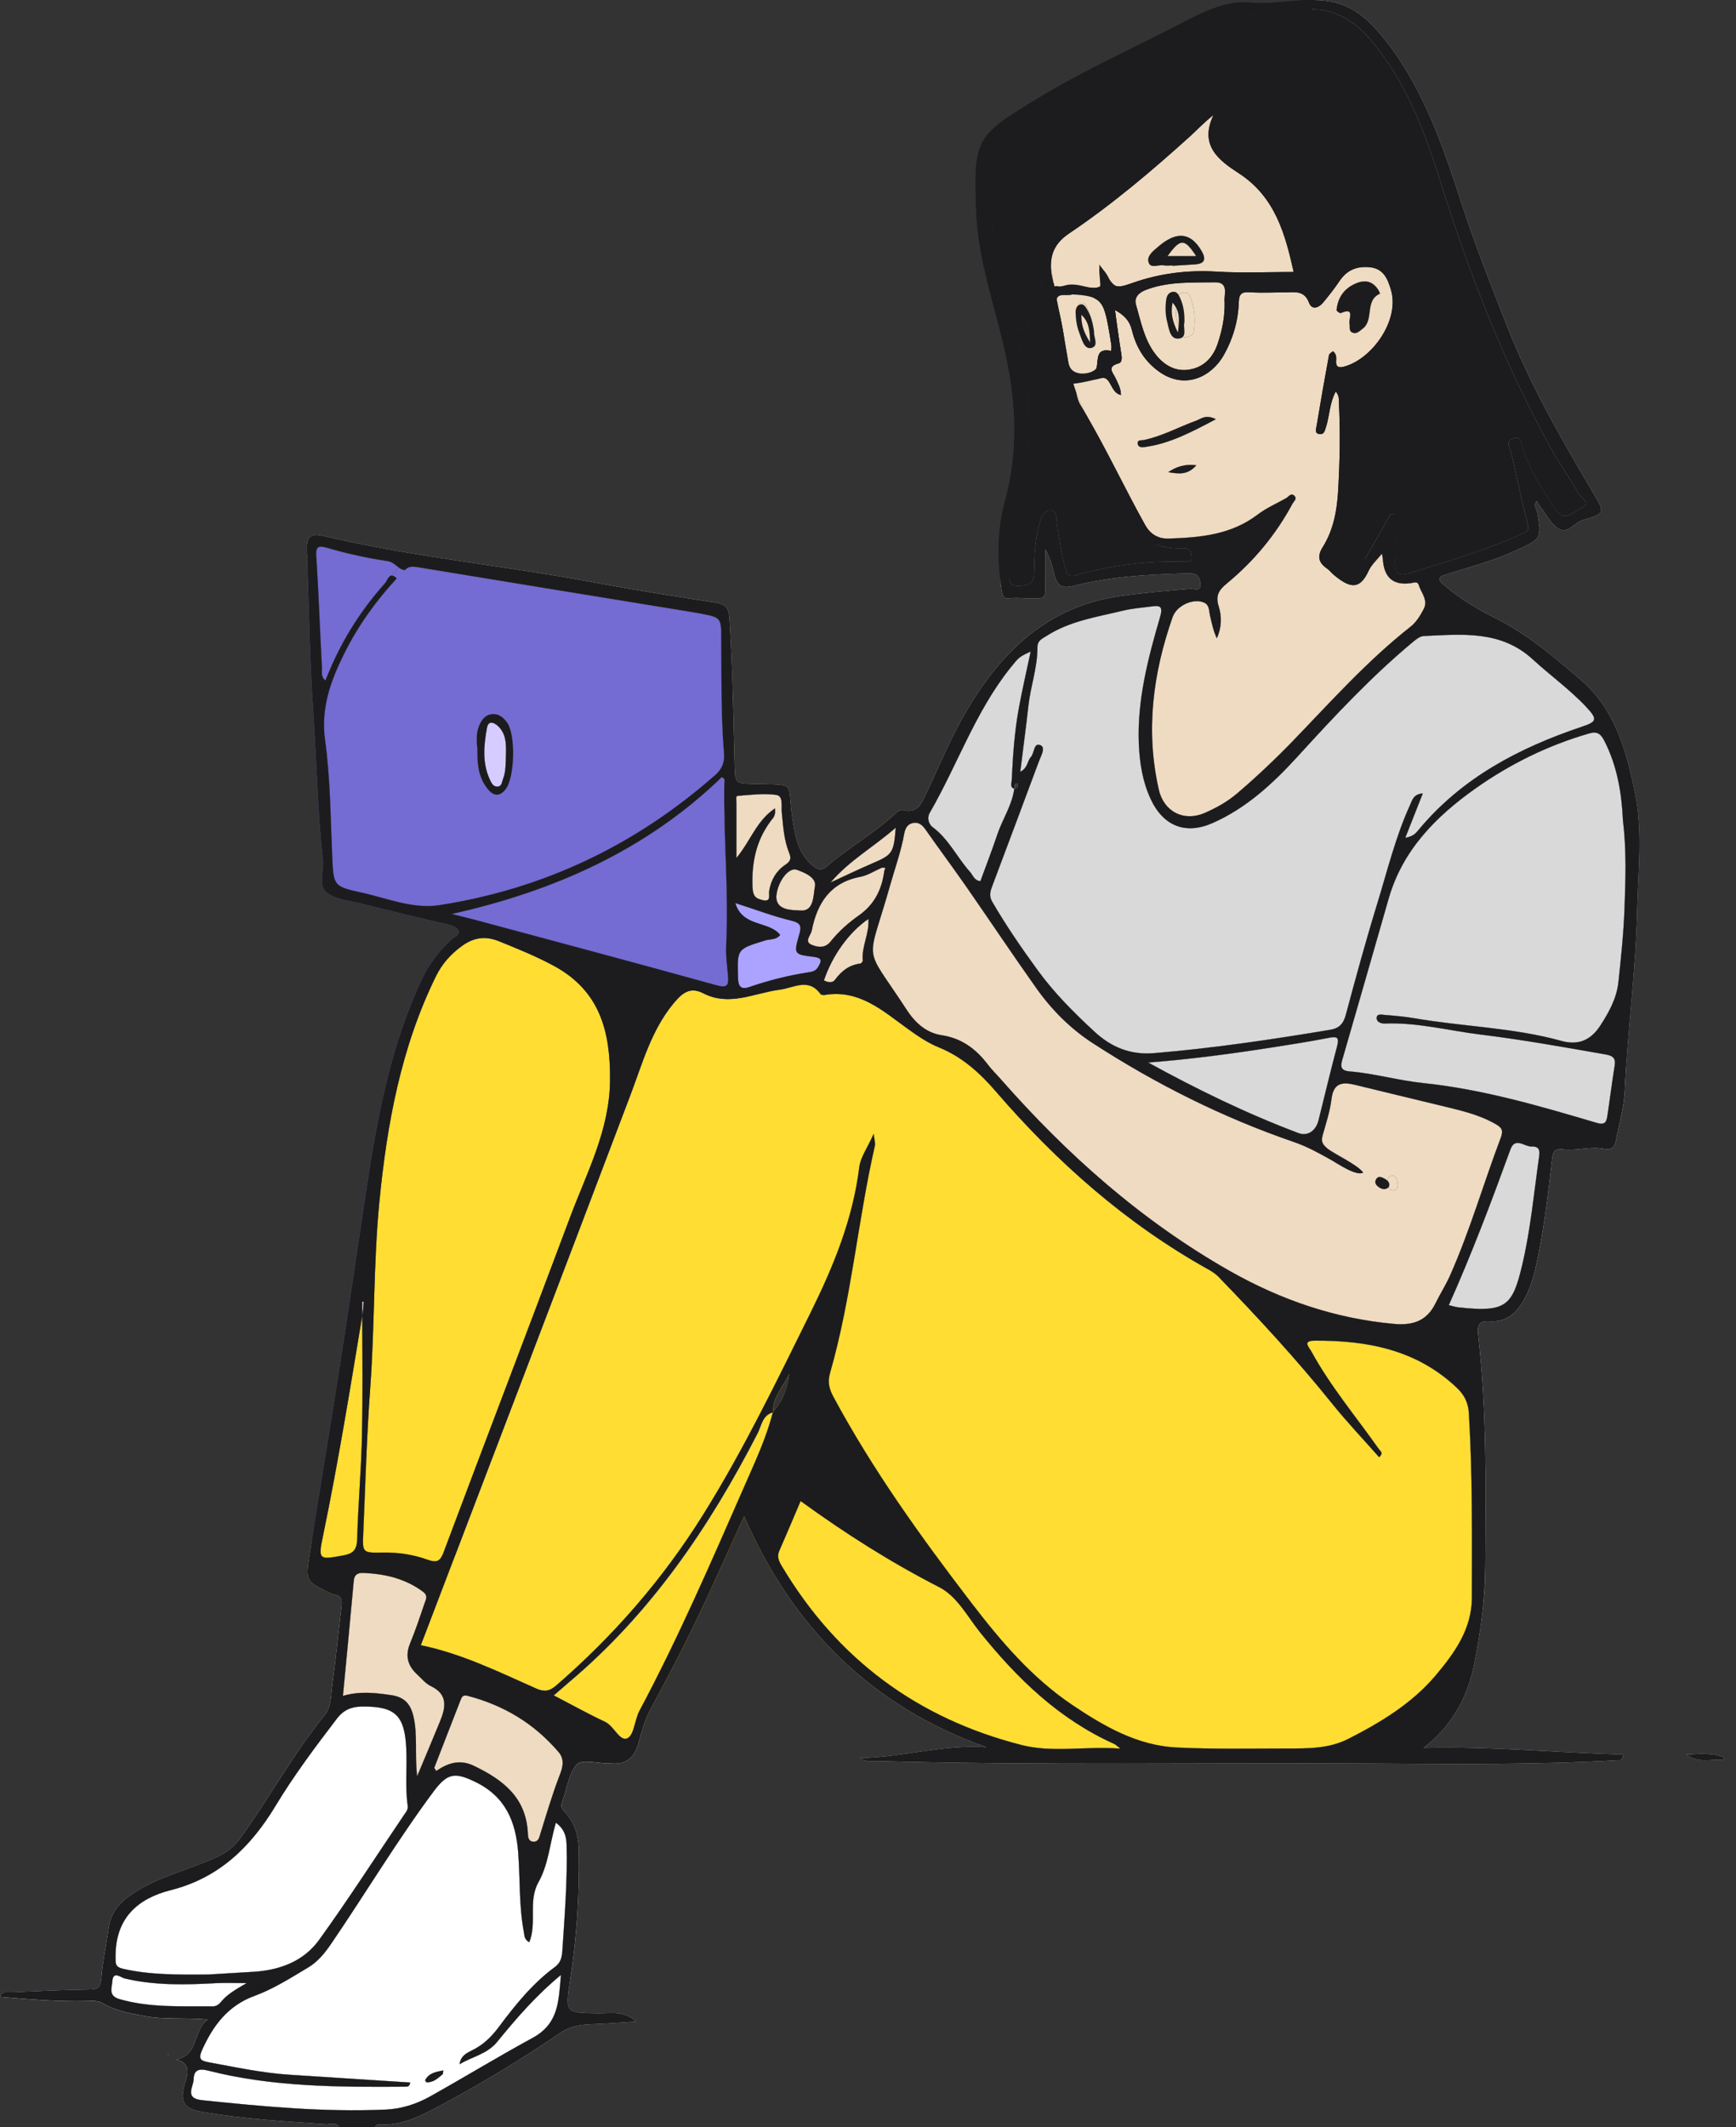<svg xmlns:xlink="http://www.w3.org/1999/xlink" width="129" height="158" viewBox="0 0 129 158" fill="none" xmlns="http://www.w3.org/2000/svg" class="girl-image"><rect x="0" y="0" width="129" height="158" fill="#333333" stroke="none"/><g clip-path="url(#clip0_1008_20815)" fill="none"><path d="M128.082 130.528V130.751C127.233 130.604 126.309 131.062 125.299 130.327C126.385 130.266 127.241 130.206 128.082 130.528Z" fill="#EFDBC2"></path><path d="M121.652 67.682C121.561 71.472 121.112 75.231 120.852 79.006L120.004 78.945C120.004 78.525 119.736 78.403 119.279 78.324C116.206 77.785 113.136 77.232 110.035 76.853C107.659 76.561 105.321 75.936 102.899 76.031C102.598 76.042 102.311 75.902 102.296 75.659C102.277 75.269 102.666 75.371 102.892 75.39C103.627 75.451 104.367 75.512 105.091 75.637C108.723 76.266 112.442 76.326 116.017 77.319C117.235 77.66 118.174 77.308 118.898 76.209C119.551 75.212 120.132 74.159 120.26 72.954C120.456 71.142 120.645 69.327 120.713 67.508C120.796 65.321 120.867 63.123 120.596 60.932C120.501 58.886 120.17 56.9 119.219 55.039C118.932 54.486 118.68 54.312 118.05 54.493C114.995 55.38 112.178 56.771 109.598 58.602C108.168 59.617 106.848 60.731 105.755 62.031L105.374 61.694C105.4 61.664 105.423 61.63 105.449 61.599C108.655 57.764 112.879 55.555 117.507 53.997C118.661 53.61 118.74 53.447 117.876 52.523C116.654 51.219 115.199 50.177 113.89 48.975C111.506 46.793 108.628 47.126 105.788 47.247C105.498 47.263 105.189 47.524 104.94 47.733C101.885 50.283 99.173 53.182 96.499 56.115C94.636 58.162 92.637 60.03 90.076 61.152C88.262 61.944 86.731 61.463 85.773 59.867L86.55 59.666C87.195 60.58 88.345 60.902 89.514 60.39C90.393 60.008 91.219 59.549 91.966 58.908C93.406 57.677 94.779 56.377 96.096 55.016C98.905 52.106 101.606 49.082 104.797 46.569C105.245 46.217 105.536 45.735 105.792 45.246C106.143 44.576 105.611 44.045 105.426 43.465C105.332 43.166 105.095 43.279 104.876 43.314C103.546 43.516 102.839 42.923 102.756 41.536C102.749 41.441 102.726 41.347 102.688 41.131C102.451 41.426 102.205 41.673 102.006 41.926L101.395 41.563C102.051 40.449 102.677 39.319 103.318 38.197C103.435 38.209 103.548 38.22 103.661 38.231C103.661 39.403 103.68 40.574 103.654 41.745C103.639 42.54 103.895 42.836 104.717 42.578C107.572 41.691 110.45 40.873 113.177 39.603C113.577 39.418 113.599 39.281 113.498 38.872C113.064 37.155 112.69 35.419 112.306 33.691C112.223 33.301 111.797 32.782 112.438 32.562C113.128 32.327 113.041 33.062 113.166 33.4C113.758 35.014 114.659 36.45 115.61 37.86C116.281 38.853 116.964 37.959 117.526 37.724C118.303 37.394 117.495 37.004 117.337 36.727C116.681 35.567 115.893 34.48 115.244 33.312C111.721 26.953 109.13 20.207 106.961 13.28C105.811 9.6 104.419 6.022 101.896 3.024C100.584 1.467 99.139 0.705 97.468 0.705L97.453 9.15527e-05C97.898 9.15527e-05 98.347 0.023 98.796 0.099C100.674 0.409 101.919 1.668 103.035 3.104C105.86 6.738 107.278 11.025 108.678 15.322C109.662 18.339 110.835 21.284 111.993 24.236C113.69 28.567 116.002 32.577 118.355 36.56C119.261 38.099 119.325 38.129 117.609 38.637C116.975 38.823 116.477 39.732 115.772 39.247C115.221 38.868 114.882 38.178 114.448 37.625C114.361 37.489 114.275 37.352 114.188 37.216C113.992 37.458 114.056 37.69 114.207 37.921C114.576 40.062 114.554 40.016 112.562 40.93C110.944 41.673 109.236 42.112 107.546 42.643C107.35 42.703 107.059 42.772 107.003 42.916C106.89 43.2 107.195 43.367 107.384 43.526C108.512 44.481 109.764 45.246 111.084 45.898C113.467 47.077 115.474 48.79 117.465 50.503C120.022 52.701 120.86 55.789 121.497 58.912C122.085 61.808 121.723 64.749 121.652 67.682Z" fill="#D9D9D9"></path><path d="M120.004 78.945L120.853 79.006C120.808 79.669 120.766 80.336 120.736 81.003C120.676 82.28 120.302 83.542 120.061 84.812C119.978 85.259 119.669 85.445 119.246 85.354C118.209 85.13 117.183 85.498 116.154 85.384C115.603 85.323 115.407 85.479 115.339 86.07C115.022 88.799 114.713 91.531 114.098 94.214C113.917 95.014 113.668 95.791 113.272 96.511C112.721 97.523 111.948 98.231 110.723 98.148C109.968 98.095 109.753 98.394 109.836 99.111C110.5 104.841 110.402 110.597 110.368 116.354C110.368 117.313 110.308 118.264 110.217 119.208L109.357 119.113C109.365 118.973 109.372 118.829 109.372 118.685C109.376 114.111 109.425 109.533 109.146 104.958C109.101 104.204 108.822 103.636 108.279 103.113C105.299 100.27 101.629 99.569 97.711 99.588C96.768 99.592 97.254 100.039 97.454 100.399C98.868 102.984 100.766 105.231 102.451 107.626C102.565 107.789 102.84 107.918 102.482 108.248C101.32 106.929 100.106 105.656 99.004 104.287C96.349 100.983 93.483 97.879 90.537 94.84C90.367 94.665 90.16 94.517 89.945 94.388L90.299 93.778C90.65 93.987 91.008 94.195 91.367 94.4C95.191 96.568 99.208 97.943 103.583 98.341C104.978 98.466 106.016 98.137 106.661 96.829C107.004 96.128 107.426 95.469 107.743 94.76C109.225 91.433 110.228 87.927 111.515 84.528C111.741 83.921 111.575 83.743 111.054 83.455C109.802 82.758 108.437 82.466 107.075 82.132C104.96 81.613 102.836 81.117 100.72 80.594C99.774 80.359 99.091 80.412 98.944 81.636C98.838 82.515 98.559 83.375 98.314 84.232C98.193 84.668 98.159 84.906 98.601 85.282C99.125 85.729 99.872 85.835 100.287 86.438C99.751 86.729 99.355 86.415 98.959 86.191C98.065 85.687 97.164 85.187 96.191 84.85C90.892 83.031 85.921 80.548 81.218 77.501C79.55 76.421 78.166 75.034 77.02 73.424C75.243 70.918 73.535 68.36 71.781 65.836C70.793 64.423 69.763 63.036 68.771 61.622L69.186 61.327C69.224 61.376 69.269 61.417 69.314 61.452C70.506 62.334 71.117 63.688 72.071 64.752C72.305 65.01 72.411 65.427 72.856 65.454C73.282 64.29 73.723 63.149 74.112 61.99C74.496 60.845 75.209 59.822 75.371 58.59L75.405 58.602C75.405 58.602 75.413 58.586 75.413 58.575C75.617 58.583 75.632 58.42 75.643 58.261C75.643 58.242 75.587 58.196 75.568 58.2C75.338 58.249 75.454 58.446 75.413 58.575C75.402 58.575 75.39 58.575 75.375 58.571C75.375 58.579 75.375 58.583 75.371 58.59C75.025 58.488 75.168 58.177 75.179 57.965C75.262 56.15 75.387 54.334 75.719 52.542C75.975 51.177 76.284 49.821 76.586 48.4L77.084 48.411C77.027 49.775 76.567 51.083 76.42 52.436C76.243 54.027 76.028 55.615 75.817 57.332C76.394 57.025 76.333 56.517 76.597 56.237C76.873 55.941 76.805 55.13 77.314 55.354C77.733 55.532 77.348 56.157 77.201 56.559C76.066 59.621 74.915 62.676 73.769 65.73C73.614 66.139 73.459 66.511 73.727 66.973C74.753 68.743 75.903 70.414 77.11 72.07C78.351 73.776 79.803 75.22 81.323 76.626C82.56 77.77 83.963 78.377 85.755 78.229C90.152 77.865 94.505 77.217 98.85 76.493C99.521 76.383 99.83 76.038 100.007 75.371C100.739 72.643 101.482 69.918 102.312 67.216C103.078 64.734 103.689 62.194 104.767 59.818C104.926 59.469 105.024 58.977 105.729 58.939C105.28 60.076 104.884 61.076 104.428 62.232C104.971 62.141 105.186 61.918 105.374 61.694L105.755 62.031C104.616 63.373 103.722 64.915 103.194 66.742C102.059 70.695 100.928 74.651 99.781 78.6C99.626 79.127 99.528 79.525 100.294 79.586C102.131 79.737 103.934 80.264 105.744 80.45C110.183 80.912 114.415 82.155 118.654 83.409C119.25 83.588 119.367 83.353 119.435 82.921C119.627 81.674 119.778 80.416 119.982 79.169C119.997 79.085 120.004 79.01 120.004 78.945ZM114.362 85.956C114.43 85.479 114.411 85.149 113.808 85.168C113.272 85.187 112.589 84.429 112.239 85.388C110.828 89.265 109.372 93.127 107.66 96.951C107.977 97.026 108.15 97.083 108.328 97.106C111.911 97.511 112.386 97.015 113.106 93.991C113.732 91.349 113.981 88.643 114.362 85.956ZM99.359 77.71C99.536 77.028 99.332 76.978 98.721 77.1C97.273 77.384 95.814 77.607 94.354 77.835C91.371 78.301 88.383 78.691 85.329 78.93C88.957 80.923 92.645 82.72 96.489 84.168C97.164 84.421 97.775 84.012 97.975 83.228C98.435 81.386 98.872 79.544 99.359 77.71Z" fill="#FFFFFF"></path><path d="M120.596 60.932C120.868 63.123 120.796 65.321 120.713 67.508C120.645 69.327 120.457 71.142 120.261 72.954C120.133 74.159 119.552 75.212 118.899 76.209C118.175 77.308 117.236 77.66 116.018 77.319C112.442 76.326 108.724 76.266 105.092 75.637C104.367 75.512 103.628 75.451 102.893 75.39C102.666 75.371 102.278 75.269 102.297 75.659C102.312 75.902 102.598 76.042 102.9 76.031C105.322 75.936 107.66 76.561 110.036 76.853C113.136 77.232 116.206 77.786 119.28 78.324C119.737 78.403 120.004 78.525 120.004 78.945C120.004 79.01 119.997 79.085 119.982 79.169C119.778 80.416 119.627 81.674 119.435 82.921C119.367 83.353 119.25 83.588 118.654 83.41C114.415 82.155 110.183 80.912 105.744 80.45C103.934 80.264 102.131 79.737 100.294 79.586C99.528 79.525 99.626 79.127 99.781 78.6C100.928 74.651 102.059 70.695 103.194 66.742C103.722 64.915 104.616 63.373 105.755 62.031C106.849 60.731 108.169 59.617 109.599 58.602C112.178 56.771 114.996 55.38 118.051 54.493C118.681 54.312 118.933 54.486 119.22 55.039C120.17 56.9 120.502 58.886 120.596 60.932Z" fill="#D9D9D9"></path><path d="M120.646 130.335C120.597 130.471 120.548 130.604 120.499 130.74C114.25 131.108 107.992 131.032 101.739 130.998C89.523 130.937 77.307 131.146 65.091 130.816C64.698 130.808 64.287 130.895 63.907 130.585C67.041 130.547 70.081 129.565 73.294 129.789C66.252 127.284 61.044 122.888 57.404 116.756L58.102 116.343C62.217 123.244 68.187 127.655 75.919 129.626C78.231 130.213 80.63 129.698 83.251 129.891C82.953 129.66 82.885 129.584 82.798 129.546C78.71 127.712 75.602 124.707 72.83 121.258C72.242 120.523 71.721 119.659 71.091 118.954L71.725 118.465C71.883 118.67 72.038 118.874 72.196 119.079C74.373 121.917 76.677 124.62 79.657 126.632C82.021 128.224 84.503 129.664 87.434 129.808C90.168 129.94 92.914 129.884 95.652 129.88C97.198 129.88 98.737 129.906 100.2 129.164C102.629 127.928 104.945 126.522 106.706 124.426C108 122.888 109.207 121.228 109.358 119.113L110.218 119.208C110.074 120.648 109.848 122.077 109.573 123.498C109.09 126.01 107.928 128.174 105.79 129.838C110.765 129.709 115.698 130.198 120.646 130.335Z" fill="#EFDBC2"></path><path d="M117.878 52.523C118.741 53.447 118.662 53.611 117.508 53.997C112.88 55.555 108.656 57.764 105.45 61.599C105.424 61.63 105.401 61.664 105.375 61.694C105.186 61.918 104.971 62.141 104.428 62.232C104.884 61.076 105.28 60.076 105.729 58.939C105.024 58.977 104.926 59.469 104.768 59.818C103.689 62.194 103.078 64.734 102.312 67.216C101.482 69.918 100.739 72.643 100.008 75.371C99.831 76.038 99.521 76.383 98.85 76.493C94.505 77.217 90.153 77.865 85.755 78.229C83.963 78.377 82.561 77.77 81.323 76.626C79.803 75.22 78.351 73.776 77.111 72.07C75.904 70.414 74.753 68.743 73.727 66.973C73.46 66.511 73.614 66.139 73.769 65.73C74.915 62.676 76.066 59.621 77.201 56.559C77.348 56.157 77.733 55.532 77.314 55.354C76.805 55.13 76.873 55.941 76.598 56.237C76.334 56.517 76.394 57.025 75.817 57.332C76.028 55.615 76.243 54.027 76.42 52.436C76.567 51.083 77.028 49.775 77.084 48.411C77.092 48.297 77.092 48.187 77.092 48.074C77.092 47.573 77.446 47.448 77.733 47.263C79.475 46.129 81.501 45.834 83.462 45.36C84.141 45.197 84.846 45.144 85.54 45.053C86.189 44.966 86.449 45.004 86.196 45.86C85.299 48.922 84.495 52.015 84.624 55.255C84.684 56.676 84.903 58.067 85.51 59.367C85.593 59.545 85.68 59.708 85.774 59.867C86.732 61.463 88.263 61.944 90.077 61.152C92.638 60.03 94.637 58.162 96.5 56.115C99.174 53.182 101.886 50.283 104.941 47.733C105.19 47.524 105.499 47.263 105.79 47.247C108.63 47.126 111.507 46.793 113.891 48.976C115.2 50.177 116.656 51.219 117.878 52.523Z" fill="#D9D9D9"></path><path d="M117.337 36.727C117.496 37.004 118.303 37.394 117.526 37.724C116.964 37.959 116.281 38.853 115.61 37.86C114.66 36.45 113.758 35.014 113.166 33.4C113.042 33.062 113.128 32.327 112.438 32.562C111.797 32.782 112.223 33.301 112.306 33.691C112.691 35.419 113.064 37.155 113.498 38.872C113.6 39.281 113.577 39.418 113.177 39.603C110.451 40.873 107.573 41.692 104.718 42.578C103.896 42.836 103.639 42.541 103.654 41.745C103.681 40.574 103.662 39.403 103.662 38.231C103.549 38.22 103.435 38.209 103.319 38.197C102.677 39.319 102.051 40.449 101.395 41.563C101.304 41.718 101.214 41.873 101.123 42.025C100.95 42.317 100.739 42.901 100.237 42.377C99.86 41.983 98.925 41.949 99.305 41.017C100.908 37.091 100.758 33.02 100.158 28.95C100.037 28.124 100.248 27.893 100.912 27.567C103.643 26.222 105.231 23.213 103.779 20.166C103.062 18.661 100.875 18.373 99.483 19.582C99.257 19.775 99.087 20.033 98.857 20.215C98.231 20.7 97.356 20.469 97.126 19.733C96.684 18.328 96.273 16.91 95.888 15.489C95.805 15.186 95.719 14.905 95.474 14.735C93.935 13.685 92.766 12.211 91.283 11.104C90.835 10.771 90.688 10.414 90.733 9.891C90.77 9.44 90.733 8.982 90.733 8.527C90.729 8.023 90.77 7.527 91.004 7.042C91.057 6.932 91.034 6.7 90.959 6.632C90.804 6.496 90.623 6.583 90.472 6.723C90.231 6.954 89.948 7.14 89.726 7.386C86.512 10.979 82.586 13.723 78.822 16.664C78.388 17.005 77.94 17.331 77.525 17.695C77.038 18.119 76.487 18.392 77.166 19.294C77.302 19.472 77.502 19.855 77.551 20.268C77.608 20.772 77.442 21.322 76.657 21.613C76.269 21.753 76.05 22.258 76.133 22.758C76.22 23.292 76.318 23.819 76.446 24.334L75.424 24.607C74.745 21.973 73.742 19.396 73.746 16.607C73.749 15.641 73.723 14.67 73.61 13.712C73.387 11.767 74.243 10.452 75.824 9.452C80.516 6.473 85.513 4.067 90.514 1.687C91.664 1.141 92.943 0.796 94.252 1.285C94.486 1.372 94.67 1.315 94.885 1.232C95.805 0.879 96.665 0.705 97.469 0.705C99.14 0.705 100.584 1.467 101.897 3.024C104.42 6.022 105.812 9.6 106.962 13.28C109.131 20.207 111.722 26.953 115.244 33.312C115.893 34.48 116.681 35.567 117.337 36.727Z" fill="#1C1C1E"></path><path d="M113.808 85.168C114.411 85.149 114.43 85.479 114.362 85.956C113.981 88.643 113.732 91.349 113.106 93.991C112.386 97.015 111.91 97.511 108.327 97.106C108.15 97.083 107.977 97.026 107.66 96.95C109.372 93.126 110.828 89.265 112.239 85.388C112.589 84.429 113.272 85.187 113.808 85.168Z" fill="#D9D9D9"></path><path d="M111.055 83.455C111.575 83.743 111.741 83.921 111.515 84.527C110.229 87.927 109.225 91.432 107.743 94.76C107.426 95.469 107.004 96.128 106.661 96.829C106.016 98.137 104.979 98.466 103.583 98.341C99.208 97.943 95.191 96.568 91.367 94.4C91.009 94.195 90.65 93.987 90.3 93.778C84.224 90.144 79.038 85.479 74.368 80.165C74.052 79.802 73.701 79.464 73.41 79.082C72.532 77.926 71.468 77.122 69.978 76.899C68.813 76.724 67.995 75.959 67.361 74.989C67.323 74.924 67.282 74.864 67.24 74.803C64.106 70.016 64.438 71.805 66.147 65.76C66.422 64.786 66.75 63.831 66.991 62.854C67.07 62.55 67.138 62.243 67.191 61.937C67.267 61.527 67.436 61.22 67.832 61.137C68.232 61.05 68.519 61.258 68.756 61.599C68.756 61.607 68.768 61.614 68.772 61.622C69.763 63.036 70.793 64.423 71.781 65.836C73.535 68.36 75.243 70.918 77.02 73.423C78.166 75.034 79.551 76.421 81.218 77.501C85.921 80.548 90.892 83.031 96.191 84.85C97.164 85.187 98.065 85.687 98.959 86.191C99.355 86.415 99.751 86.729 100.287 86.438C99.872 85.835 99.125 85.729 98.601 85.282C98.16 84.906 98.194 84.668 98.314 84.232C98.559 83.375 98.838 82.515 98.944 81.636C99.091 80.412 99.774 80.359 100.721 80.594C102.836 81.117 104.96 81.613 107.076 82.132C108.437 82.466 109.803 82.758 111.055 83.455ZM103.549 88.454C103.866 88.359 103.889 88.109 103.851 87.847C103.817 87.597 103.76 87.302 103.429 87.34C103.108 87.377 103.059 87.662 103.085 87.927C103.115 88.196 103.244 88.412 103.549 88.454Z" fill="#EFDBC2"></path><path d="M109.146 104.958C109.425 109.533 109.376 114.111 109.373 118.685C109.373 118.829 109.365 118.973 109.357 119.113C109.207 121.228 108 122.888 106.706 124.426C104.945 126.522 102.629 127.928 100.2 129.164C98.737 129.906 97.198 129.88 95.651 129.88C92.913 129.884 90.168 129.941 87.433 129.808C84.503 129.664 82.021 128.224 79.656 126.632C76.677 124.62 74.372 121.918 72.196 119.079C72.038 118.874 71.883 118.67 71.725 118.465C68.149 113.773 64.736 108.972 61.93 103.757C61.617 103.173 61.485 102.669 61.685 101.979C63.276 96.443 63.74 90.678 65.019 85.081C65.053 84.918 64.985 84.732 64.924 84.221C64.468 85.248 63.944 85.953 63.849 86.714C63.374 90.568 61.926 94.082 60.236 97.5C58.939 100.122 57.657 102.753 56.306 105.345C55.032 107.782 53.704 110.184 52.244 112.519C49.246 117.317 45.584 121.523 41.318 125.211C40.839 125.624 40.454 125.696 39.847 125.427C37.053 124.184 34.292 122.831 31.274 122.209C31.35 122.012 31.425 121.811 31.501 121.614C32.274 119.594 33.043 117.574 33.813 115.558C38.176 104.128 42.533 92.732 46.851 81.325C47.737 78.987 48.39 76.561 50.015 74.576C50.623 73.837 51.226 73.249 52.252 73.78C53.361 74.356 54.443 74.269 55.522 74.041C56.333 73.874 57.144 73.624 57.958 73.518C58.992 73.385 60.078 72.612 60.968 73.84C61.017 73.905 61.179 73.927 61.277 73.912C63.831 73.48 65.588 75.08 67.425 76.406C68.179 76.948 68.915 77.46 69.79 77.816C71.468 78.494 72.807 79.695 73.972 81.049C78.513 86.316 83.643 90.864 89.726 94.263C89.798 94.305 89.873 94.347 89.945 94.388C90.16 94.517 90.368 94.665 90.537 94.84C93.483 97.879 96.349 100.983 99.004 104.287C100.106 105.656 101.32 106.929 102.482 108.248C102.84 107.918 102.565 107.789 102.452 107.626C100.766 105.231 98.869 102.984 97.454 100.399C97.254 100.039 96.768 99.592 97.711 99.588C101.629 99.569 105.299 100.27 108.279 103.113C108.822 103.636 109.101 104.204 109.146 104.958Z" fill="#FFDD33"></path><path d="M79.931 29.011C79.957 29.128 79.98 29.242 80.01 29.352C80.025 29.416 80.04 29.481 80.059 29.541C80.059 29.553 80.063 29.564 80.067 29.576C80.082 29.629 80.101 29.686 80.12 29.735C80.142 29.795 80.165 29.852 80.191 29.909C80.218 29.966 80.244 30.023 80.278 30.076C80.482 30.413 80.685 30.754 80.881 31.095C80.455 30.318 80.153 29.629 79.931 29.011Z" fill="#EFDBC2"></path><path d="M100.913 27.567C103.643 26.221 105.231 23.212 103.779 20.166C103.062 18.661 100.875 18.373 99.483 19.582C99.257 19.775 99.087 20.033 98.857 20.215C98.231 20.7 97.356 20.469 97.126 19.733C96.685 18.327 96.273 16.91 95.889 15.489C95.806 15.186 95.719 14.905 95.474 14.735C93.935 13.685 92.766 12.211 91.284 11.104C90.835 10.771 90.688 10.414 90.733 9.891C90.771 9.44 90.733 8.982 90.733 8.527L90.175 8.542C89.081 10.816 90.597 11.927 92.057 12.874C94.787 14.648 95.508 17.444 96.13 20.203C94.244 20.203 92.325 20.294 90.416 20.177C88.278 20.048 86.226 20.294 84.208 20.999C82.858 21.469 82.843 21.427 82.062 20.158C82.153 21.249 81.708 21.45 81.055 21.367L81.312 22.113L81.255 22.125C81.889 22.39 82.104 22.932 82.326 24.099C82.421 24.607 82.511 25.122 82.586 25.638C82.609 25.778 82.583 25.926 82.575 26.07C81.485 25.846 81.61 26.544 81.5 27.283C81.481 27.404 81.349 27.514 81.165 27.597L81.395 28.192C81.542 28.158 81.689 28.12 81.836 28.086C82.575 27.908 82.492 29.178 83.296 29.337C83.284 28.833 83.065 28.473 82.892 28.09C82.707 27.684 82.206 27.245 83.115 26.991C83.454 26.896 83.341 26.43 83.288 26.089C83.129 25.122 83.009 24.148 82.85 23.031C83.582 23.432 83.948 23.864 84.11 24.527C84.419 25.79 85.049 26.843 86.139 27.616C88.07 28.98 90.031 27.98 90.941 26.377C91.616 25.183 92.012 23.842 92.053 22.454C92.076 21.788 92.298 21.674 92.898 21.712C93.784 21.769 94.674 21.719 95.564 21.715C96.247 21.712 96.926 21.568 97.273 22.492C97.484 23.057 98.001 22.871 98.333 22.462C98.755 21.947 99.17 21.424 99.54 20.874C100.098 20.044 100.848 19.749 101.821 19.855C102.844 19.965 103.138 20.787 103.36 21.537C104.028 23.804 101.935 26.707 99.845 27.241C99.498 27.328 99.257 27.275 99.287 26.828C99.302 26.574 99.325 26.301 99.049 26.089C98.951 26.184 98.774 26.263 98.755 26.377C98.431 28.128 98.125 29.879 97.835 31.633C97.797 31.849 97.646 32.198 98.061 32.247C98.408 32.285 98.446 31.978 98.529 31.732C98.804 30.898 98.782 29.981 99.257 29.087C99.543 29.405 99.483 29.746 99.498 30.038C99.6 32.16 99.558 34.279 99.438 36.397C99.355 37.906 99.095 39.361 98.284 40.649C97.858 41.331 97.982 41.805 98.608 42.233C98.789 42.355 98.925 42.544 99.095 42.688C100.347 43.742 101.06 43.806 101.705 42.393C101.78 42.23 101.882 42.074 102.006 41.926L101.395 41.563C101.305 41.718 101.214 41.873 101.124 42.025C100.95 42.317 100.739 42.9 100.237 42.377C99.86 41.983 98.925 41.949 99.306 41.017C100.909 37.091 100.758 33.02 100.158 28.95C100.038 28.124 100.249 27.893 100.913 27.567ZM91.001 22.454C91.02 23.607 90.801 24.581 90.48 25.536C90.122 26.608 89.394 27.324 88.274 27.468C87.229 27.601 86.396 27.033 85.807 26.241C85.019 25.187 84.774 23.872 84.416 22.633C84.257 22.098 84.631 21.734 85.132 21.541C86.796 20.897 88.553 20.999 90.273 20.969C91.389 20.946 90.914 21.969 91.001 22.454Z" fill="#1C1C1E"></path><path d="M103.851 87.847C103.889 88.109 103.866 88.359 103.549 88.454C103.244 88.412 103.116 88.196 103.085 87.927C103.059 87.662 103.108 87.377 103.429 87.339C103.761 87.302 103.817 87.597 103.851 87.847Z" fill="#EFDBC2"></path><path d="M102.549 21.814C101.383 22.318 102.126 23.758 101.259 24.414C101.021 24.592 100.814 24.835 100.501 24.706C100.203 24.584 100.331 24.266 100.278 24.027C100.203 23.675 100.712 22.777 99.629 23.258C99.565 23.285 99.309 23.099 99.316 23.031C99.403 22.178 99.799 21.519 100.587 21.128C101.304 20.772 101.934 20.791 102.409 21.519C102.469 21.61 102.503 21.716 102.549 21.814Z" fill="#EFDBC2"></path><path d="M98.721 77.1C99.332 76.978 99.535 77.028 99.358 77.71C98.871 79.544 98.434 81.386 97.974 83.228C97.774 84.012 97.163 84.421 96.488 84.168C92.644 82.72 88.956 80.924 85.328 78.93C88.383 78.691 91.37 78.301 94.353 77.835C95.813 77.608 97.272 77.384 98.721 77.1Z" fill="#D9D9D9"></path><path d="M97.454 9.15527e-05L97.469 0.705C96.665 0.705 95.806 0.879 94.885 1.232C94.67 1.315 94.486 1.372 94.252 1.285C92.943 0.796 91.664 1.141 90.514 1.687C85.513 4.067 80.516 6.473 75.824 9.452C74.243 10.452 73.387 11.767 73.61 13.711C73.723 14.67 73.749 15.64 73.746 16.607C73.742 19.396 74.745 21.973 75.424 24.607C75.481 24.812 75.53 25.017 75.579 25.221C76.574 29.432 76.831 33.547 75.579 37.754C75.134 39.255 75.145 40.903 75.009 42.487C74.994 42.65 74.971 42.832 74.987 43.003L74.33 43.079C74.108 41.115 74.149 39.137 74.674 37.246C75.696 33.551 75.522 29.936 74.707 26.225C73.942 22.731 72.678 19.358 72.539 15.705C72.331 10.267 72.52 10.1 77.166 7.28C80.67 5.154 84.442 3.479 88.081 1.58C89.575 0.804 91.238 0.038 92.796 0.19C94.372 0.337 95.911 0.004 97.45 9.15527e-05L97.454 9.15527e-05Z" fill="#1C1C1E"></path><path d="M96.036 37.435C94.806 39.724 93.177 41.684 91.185 43.329C90.586 43.825 90.299 44.219 90.571 45.072C90.797 45.792 90.786 46.641 90.42 47.414C90.159 46.857 90.05 46.288 89.914 45.728C89.831 45.383 89.888 44.951 89.477 44.765C88.7 44.416 87.444 44.966 87.138 45.837C85.671 50.018 85.117 54.281 86.113 58.658C86.199 59.045 86.35 59.382 86.55 59.666L85.773 59.867C85.679 59.708 85.592 59.545 85.509 59.367C84.902 58.067 84.683 56.676 84.623 55.255C84.495 52.015 85.298 48.922 86.195 45.86C86.448 45.004 86.188 44.966 85.539 45.053C84.845 45.144 84.14 45.197 83.461 45.36C81.5 45.834 79.475 46.129 77.732 47.262C77.445 47.448 77.087 47.573 77.091 48.073C77.091 48.187 77.091 48.297 77.083 48.411L76.586 48.399C75.726 48.801 75.718 48.816 75.092 49.597C72.49 52.841 71.154 56.797 69.106 60.349C68.895 60.72 68.986 61.091 69.186 61.326L68.771 61.622C68.771 61.622 68.76 61.607 68.756 61.599C68.518 61.258 68.231 61.05 67.832 61.137C67.436 61.22 67.266 61.527 67.191 61.937C67.138 62.243 67.07 62.55 66.991 62.854L66.414 62.717C66.481 62.414 66.519 62.02 66.561 61.482C64.935 62.91 63.098 63.93 61.722 65.552C62.023 65.412 62.325 65.272 62.623 65.131L62.789 65.491C62.008 65.851 61.446 66.401 61.043 67.091L60.368 66.973C60.481 66.602 60.496 66.151 60.556 65.844C60.685 65.2 59.802 64.82 59.21 64.612C58.621 64.404 57.792 65.442 57.686 66.579L57.154 66.552C57.154 66.427 57.136 66.287 57.154 66.185C57.286 65.37 57.675 64.699 58.339 64.248C58.72 63.99 58.821 63.797 58.644 63.361C58.244 62.391 58.192 61.345 58.09 60.311C58.067 60.091 58.097 59.799 58.071 59.553L58.738 59.5C58.765 59.818 58.799 60.22 58.874 60.727C59.07 62.058 59.278 63.377 60.406 64.317C60.779 64.623 61.05 64.695 61.45 64.347C63.072 62.945 64.973 61.899 66.542 60.424C66.712 60.265 66.908 60.129 67.134 60.182C68.194 60.432 68.477 59.678 68.827 58.939C69.812 56.858 70.691 54.709 71.86 52.735C74.447 48.377 77.86 45.057 83.174 44.287C84.928 44.033 86.686 43.886 88.447 43.742C88.734 43.719 89.281 44.003 89.198 43.302C89.137 42.772 88.881 42.574 88.311 42.59C85.46 42.665 82.609 42.806 79.833 43.507C78.916 43.742 78.539 43.526 78.347 42.665C78.207 42.032 78.011 41.411 77.675 40.816C77.675 41.763 77.66 42.707 77.683 43.654C77.691 44.018 77.679 44.397 77.272 44.439C76.48 44.522 75.688 44.344 74.873 44.454C74.466 44.511 74.424 43.852 74.375 43.454C74.36 43.329 74.345 43.204 74.334 43.078L74.99 43.003C75.02 43.302 75.179 43.552 75.752 43.518C76.435 43.476 76.819 43.382 76.835 42.552C76.857 41.218 76.906 39.868 77.336 38.58C77.461 38.201 77.694 37.867 78.113 37.917C78.547 37.966 78.486 38.391 78.524 38.716C78.671 39.895 78.864 41.062 79.169 42.214C79.282 42.635 79.41 42.881 79.916 42.737C82.567 41.968 85.275 41.646 88.036 41.714C88.225 41.718 88.538 41.816 88.541 41.483C88.541 41.203 88.523 40.854 88.164 40.759C87.957 40.706 87.727 40.744 87.504 40.736C86.942 40.721 86.426 40.634 85.954 40.471L86.131 39.906C86.346 39.982 86.588 40.013 86.852 40.005C89.19 39.929 91.483 39.728 93.452 38.228C94.093 37.739 94.855 37.409 95.56 37.011C95.764 36.901 95.949 36.553 96.209 36.852C96.394 37.068 96.134 37.25 96.036 37.435Z" fill="#EFDBC2"></path><path d="M78.09 19.863C78.09 19.976 78.098 20.09 78.109 20.207C78.117 20.276 78.124 20.344 78.132 20.412C78.139 20.476 78.147 20.541 78.158 20.598C78.184 20.772 78.226 20.92 78.29 21.034C78.207 20.575 78.139 20.169 78.09 19.863Z" fill="#EFDBC2"></path><path d="M91.005 7.041C90.771 7.526 90.729 8.023 90.733 8.527L90.175 8.542C89.447 9.111 88.972 9.637 88.44 10.119C85.577 12.703 82.639 15.193 79.449 17.338C78.408 18.039 78.068 18.839 78.091 19.862C78.091 19.976 78.098 20.09 78.11 20.207L77.552 20.268C77.502 19.855 77.303 19.472 77.167 19.294C76.488 18.392 77.039 18.119 77.525 17.695C77.94 17.331 78.389 17.005 78.823 16.664C82.587 13.723 86.513 10.979 89.726 7.386C89.949 7.14 90.232 6.954 90.473 6.723C90.624 6.583 90.805 6.496 90.96 6.632C91.035 6.7 91.058 6.931 91.005 7.041Z" fill="#1C1C1E"></path><path d="M91 22.455C91.019 23.607 90.8 24.581 90.48 25.536C90.122 26.608 89.394 27.325 88.274 27.469C87.229 27.601 86.395 27.033 85.807 26.241C85.019 25.187 84.774 23.872 84.415 22.633C84.257 22.099 84.63 21.735 85.132 21.541C86.795 20.897 88.553 20.999 90.272 20.969C91.389 20.946 90.914 21.97 91 22.455ZM88.707 24.638C88.828 23.713 88.779 22.796 88.394 21.936C88.289 21.704 87.987 21.704 87.802 21.776C87.255 21.992 87.455 22.504 87.395 23.133C87.323 23.489 87.482 24.012 87.731 24.505C87.832 24.71 87.776 25.115 88.134 25.047C88.338 25.009 88.673 24.918 88.707 24.638Z" fill="#EFDBC2"></path><path d="M90.299 93.778L89.945 94.388C89.873 94.347 89.798 94.305 89.726 94.263C83.643 90.864 78.513 86.316 73.972 81.049C72.807 79.696 71.468 78.494 69.79 77.816C68.915 77.46 68.179 76.948 67.425 76.406C65.588 75.08 63.831 73.48 61.277 73.912C61.179 73.927 61.017 73.905 60.968 73.84C60.078 72.612 58.992 73.386 57.958 73.518C57.144 73.624 56.333 73.874 55.522 74.041L55.39 73.393C55.477 73.382 55.575 73.355 55.684 73.317C57.106 72.825 58.558 72.461 60.044 72.23C60.342 72.184 60.594 72.146 60.783 71.843C61.074 71.373 61.1 71.157 60.444 71.078C58.999 70.903 58.977 70.865 59.376 69.456C59.55 68.857 59.557 68.573 58.814 68.394C57.468 68.072 56.167 67.572 54.639 67.083H54.013C53.975 64.104 53.768 61.129 53.825 58.147C53.825 58.018 53.904 57.847 53.632 57.73C53.56 57.802 53.485 57.87 53.413 57.935L53.108 57.609C53.625 57.158 53.855 56.673 53.798 55.964C53.568 53.144 53.617 50.317 53.594 47.49C53.591 47.138 53.591 46.865 53.572 46.645L54.247 46.607C54.443 50.006 54.507 53.41 54.59 56.813C54.628 58.238 54.635 58.192 56.087 58.23C58.656 58.302 58.626 58.12 58.739 59.5L58.071 59.553C58.045 59.295 57.954 59.087 57.675 59.049C56.748 58.92 55.778 59.045 54.831 59.117C54.647 59.128 54.726 59.435 54.726 59.61C54.718 60.906 54.722 62.198 54.722 63.733C55.797 62.425 56.223 60.951 57.592 60.045C57.592 60.307 57.607 60.379 57.589 60.44C57.558 60.546 57.528 60.667 57.46 60.747C56.231 62.259 55.839 63.979 55.922 65.916C55.952 66.583 56.159 66.738 56.653 66.859C57.094 66.969 57.155 66.78 57.155 66.553L57.687 66.579C57.664 67.667 58.886 67.595 59.505 67.636C60.017 67.671 60.248 67.364 60.368 66.973L61.043 67.091C60.696 67.682 60.47 68.376 60.319 69.137C60.255 69.463 59.738 69.944 60.308 70.179C60.738 70.358 61.292 70.475 61.718 69.941C62.322 69.19 63.046 68.542 63.831 67.993C64.985 67.182 65.531 66.056 65.709 64.703C65.735 64.62 65.765 64.54 65.792 64.461C65.705 64.457 65.622 64.457 65.535 64.453C64.996 64.688 64.475 65.033 63.913 65.139C63.495 65.219 63.121 65.336 62.79 65.491L62.624 65.131C63.34 64.798 64.053 64.464 64.777 64.154C65.886 63.676 66.244 63.49 66.414 62.717L66.991 62.854C66.75 63.831 66.422 64.787 66.146 65.76C64.438 71.805 64.106 70.016 67.24 74.803C67.281 74.864 67.323 74.924 67.361 74.989C67.994 75.959 68.813 76.724 69.978 76.899C71.468 77.122 72.531 77.926 73.41 79.082C73.701 79.464 74.052 79.802 74.368 80.165C79.037 85.479 84.223 90.144 90.299 93.778ZM64.11 71.354C64.011 70.301 64.615 69.342 64.528 68.266C63.103 69.236 61.85 70.975 61.228 72.825C61.507 72.988 61.869 73.025 62.039 72.791C62.526 72.127 63.103 71.676 63.932 71.574C64 71.563 64.117 71.422 64.11 71.354Z" fill="#EFDBC2"></path><path d="M90.352 31.141C88.53 32.107 86.935 32.949 85.098 33.203C84.913 33.229 84.596 33.267 84.543 32.99C84.479 32.645 84.8 32.725 84.992 32.687C86.369 32.395 87.602 31.713 88.911 31.236C89.269 31.103 89.597 30.762 90.352 31.141Z" fill="#EFDBC2"></path><path d="M89.266 18.604C88.455 17.251 87.41 17.149 86.037 18.343C85.686 18.65 85.181 19.014 85.355 19.51C85.513 19.961 86.079 19.646 86.46 19.711C86.678 19.745 86.905 19.715 87.127 19.715V19.741C87.682 19.707 88.236 19.677 88.79 19.639C89.571 19.586 89.628 19.214 89.266 18.604ZM86.758 19.021C87.723 17.691 88.013 17.698 88.885 19.021H86.758Z" fill="#EFDBC2"></path><path d="M88.884 19.021H86.757C87.722 17.691 88.013 17.698 88.884 19.021Z" fill="#EFDBC2"></path><path d="M88.394 21.936C88.779 22.796 88.828 23.713 88.707 24.638C88.674 24.918 88.338 25.009 88.134 25.047C87.776 25.115 87.832 24.71 87.731 24.505C87.482 24.012 87.323 23.489 87.395 23.133C87.455 22.504 87.255 21.992 87.802 21.776C87.987 21.704 88.289 21.704 88.394 21.936Z" fill="#EFDBC2"></path><path d="M88.896 34.559C88.247 35.328 87.519 35.188 86.802 35.075C87.402 34.673 88.043 34.449 88.896 34.559Z" fill="#EFDBC2"></path><path d="M88.164 40.759C88.522 40.854 88.545 41.203 88.541 41.483C88.541 41.817 88.224 41.718 88.035 41.714C85.275 41.646 82.567 41.968 79.915 42.737C79.41 42.882 79.282 42.635 79.168 42.215C78.863 41.062 78.671 39.895 78.524 38.717C78.486 38.391 78.546 37.966 78.112 37.917C77.694 37.868 77.46 38.201 77.335 38.58C76.906 39.869 76.856 41.218 76.834 42.552C76.819 43.382 76.434 43.477 75.751 43.518C75.178 43.552 75.02 43.302 74.99 43.003C74.975 42.832 74.997 42.65 75.012 42.487C75.148 40.903 75.137 39.255 75.582 37.754C76.83 33.547 76.574 29.432 75.582 25.221C75.533 25.017 75.484 24.812 75.427 24.607L76.449 24.334C76.74 25.464 77.2 26.517 78.127 27.37C78.324 27.548 78.497 27.73 78.569 27.995C79.387 30.97 81.167 33.483 82.514 36.2C82.827 36.833 83.151 37.462 83.445 38.103C84.011 39.323 84.856 40.1 85.957 40.471C86.429 40.634 86.945 40.721 87.507 40.736C87.73 40.744 87.96 40.706 88.168 40.759H88.164Z" fill="#1C1C1E"></path><path d="M86.132 39.907L85.954 40.471C84.853 40.1 84.008 39.323 83.442 38.103C83.148 37.462 82.824 36.833 82.511 36.2C81.165 33.483 79.384 30.97 78.566 27.995C78.494 27.73 78.321 27.548 78.125 27.37C77.197 26.517 76.737 25.464 76.446 24.334C76.318 23.819 76.22 23.292 76.133 22.758C76.05 22.258 76.269 21.753 76.657 21.613C77.442 21.321 77.608 20.772 77.551 20.268L78.109 20.207C78.117 20.275 78.125 20.344 78.132 20.412C78.14 20.476 78.147 20.541 78.159 20.598C78.185 20.772 78.226 20.92 78.29 21.033C78.298 21.052 78.309 21.067 78.317 21.079L78.524 22.254C78.524 22.254 78.521 22.258 78.524 22.261C78.524 22.269 78.521 22.276 78.524 22.288H78.521L78.524 22.295C78.521 22.314 78.517 22.333 78.517 22.352C78.517 22.379 78.517 22.409 78.524 22.436C78.524 22.489 78.54 22.549 78.555 22.614C78.562 22.648 78.57 22.686 78.581 22.724C78.604 22.796 78.622 22.872 78.641 22.944C78.641 22.955 78.641 22.962 78.649 22.97C78.649 22.97 78.649 22.978 78.649 22.981C78.653 22.993 78.653 23.004 78.656 23.015C78.656 23.019 78.656 23.027 78.656 23.031C78.66 23.042 78.66 23.053 78.664 23.065C78.69 23.163 78.717 23.266 78.739 23.364C78.909 24.077 79.026 24.797 79.143 25.517C79.147 25.528 79.147 25.536 79.15 25.547C79.207 25.907 79.264 26.267 79.332 26.623C79.347 26.707 79.362 26.794 79.377 26.881C79.482 27.487 79.629 28.181 79.92 29C79.92 29.003 79.924 29.007 79.924 29.011C79.95 29.128 79.973 29.242 80.003 29.352C80.018 29.416 80.033 29.481 80.052 29.541C80.052 29.553 80.056 29.564 80.059 29.576C80.075 29.629 80.093 29.686 80.112 29.735C80.135 29.795 80.157 29.852 80.184 29.909C80.21 29.966 80.237 30.023 80.271 30.076C80.474 30.413 80.678 30.754 80.874 31.095C80.885 31.118 80.9 31.141 80.916 31.167C80.983 31.285 81.051 31.406 81.115 31.523C81.146 31.577 81.176 31.63 81.206 31.679C81.251 31.762 81.3 31.846 81.342 31.929C81.466 32.145 81.587 32.365 81.704 32.585C81.87 32.888 82.032 33.191 82.19 33.498C82.353 33.801 82.511 34.108 82.669 34.415C83.465 35.942 84.242 37.481 85.083 38.986C85.351 39.463 85.69 39.766 86.124 39.907H86.132Z" fill="#1C1C1E"></path><path d="M82.799 129.546C82.885 129.584 82.953 129.66 83.251 129.891C80.63 129.698 78.231 130.213 75.919 129.626C68.187 127.655 62.217 123.244 58.102 116.343C57.883 115.979 57.718 115.642 57.91 115.202C58.442 113.989 58.955 112.769 59.494 111.503C62.802 113.906 66.192 116.058 69.794 117.9C70.292 118.154 70.711 118.526 71.092 118.954C71.721 119.659 72.242 120.523 72.83 121.258C75.602 124.707 78.71 127.712 82.799 129.546Z" fill="#FFDD33"></path><path d="M78.652 22.981C78.652 22.981 78.652 22.974 78.652 22.97C78.652 22.981 78.652 22.993 78.652 23C78.656 23.008 78.66 23.012 78.66 23.015C78.66 23.004 78.66 22.993 78.652 22.981ZM78.52 22.276V22.291H78.524C78.524 22.291 78.524 22.269 78.524 22.261C78.52 22.261 78.52 22.273 78.52 22.276ZM78.524 22.295H78.52C78.52 22.295 78.52 22.329 78.52 22.352C78.52 22.379 78.52 22.409 78.528 22.436C78.528 22.489 78.543 22.549 78.558 22.614C78.566 22.648 78.573 22.686 78.584 22.724C78.607 22.796 78.626 22.871 78.645 22.943C78.645 22.955 78.645 22.962 78.652 22.97C78.611 22.746 78.569 22.519 78.528 22.295H78.524ZM79.158 25.547C79.214 25.907 79.271 26.267 79.339 26.623C79.278 26.229 79.225 25.873 79.158 25.547Z" fill="#EFDBC2"></path><path d="M105.428 43.465C105.333 43.166 105.096 43.279 104.877 43.314C103.547 43.516 102.84 42.923 102.757 41.536C102.75 41.441 102.727 41.347 102.689 41.131C102.452 41.426 102.207 41.673 102.007 41.927C101.882 42.074 101.78 42.23 101.705 42.393C101.06 43.806 100.347 43.742 99.095 42.688C98.925 42.544 98.79 42.355 98.609 42.233C97.983 41.805 97.858 41.332 98.284 40.649C99.095 39.361 99.355 37.906 99.438 36.397C99.559 34.279 99.6 32.16 99.499 30.038C99.484 29.746 99.544 29.405 99.257 29.087C98.782 29.981 98.805 30.898 98.529 31.732C98.446 31.978 98.409 32.285 98.062 32.247C97.647 32.198 97.798 31.849 97.835 31.634C98.126 29.879 98.431 28.128 98.756 26.377C98.775 26.263 98.952 26.184 99.05 26.089C99.325 26.301 99.302 26.574 99.287 26.828C99.257 27.275 99.499 27.328 99.846 27.241C101.935 26.707 104.028 23.804 103.361 21.538C103.138 20.787 102.844 19.965 101.822 19.855C100.849 19.749 100.098 20.044 99.54 20.874C99.171 21.424 98.756 21.947 98.333 22.462C98.001 22.872 97.485 23.057 97.273 22.492C96.926 21.568 96.248 21.712 95.565 21.716C94.675 21.716 93.785 21.769 92.898 21.712C92.299 21.674 92.076 21.788 92.053 22.455C92.012 23.842 91.616 25.183 90.941 26.377C90.032 27.98 88.071 28.981 86.14 27.616C85.05 26.843 84.42 25.79 84.111 24.528C83.948 23.864 83.583 23.432 82.851 23.031C83.009 24.149 83.13 25.123 83.288 26.089C83.341 26.43 83.454 26.896 83.115 26.991C82.206 27.245 82.708 27.684 82.892 28.09C83.066 28.473 83.285 28.833 83.296 29.337C82.493 29.178 82.576 27.908 81.836 28.086C81.689 28.12 81.542 28.158 81.395 28.192L81.165 27.597C81.35 27.514 81.482 27.404 81.501 27.283C81.61 26.544 81.486 25.846 82.576 26.07C82.583 25.926 82.609 25.778 82.587 25.638C82.511 25.123 82.421 24.607 82.327 24.099C82.104 22.932 81.889 22.39 81.255 22.125L81.312 22.114L81.056 21.367C81.708 21.45 82.153 21.25 82.063 20.158C82.843 21.428 82.858 21.469 84.209 20.999C86.226 20.294 88.278 20.048 90.417 20.177C92.325 20.294 94.245 20.203 96.131 20.203C95.508 17.445 94.788 14.648 92.057 12.874C90.598 11.927 89.082 10.816 90.175 8.542C89.447 9.111 88.972 9.638 88.44 10.119C85.578 12.704 82.64 15.193 79.449 17.338C78.408 18.04 78.069 18.839 78.091 19.862C78.14 20.169 78.208 20.575 78.291 21.034C78.299 21.052 78.31 21.068 78.317 21.079L78.525 22.254C78.525 22.254 78.521 22.258 78.525 22.261C78.525 22.269 78.521 22.276 78.525 22.288H78.521L78.525 22.296C78.566 22.519 78.608 22.746 78.649 22.97C78.649 22.97 78.649 22.978 78.649 22.981C78.653 22.993 78.653 23.004 78.657 23.015C78.657 23.019 78.657 23.027 78.657 23.031C78.661 23.042 78.661 23.053 78.664 23.065C78.691 23.163 78.717 23.266 78.74 23.364C78.91 24.077 79.026 24.797 79.143 25.517C79.147 25.528 79.147 25.536 79.151 25.547C79.219 25.873 79.272 26.229 79.332 26.623C79.347 26.707 79.362 26.794 79.377 26.881C79.483 27.488 79.63 28.181 79.92 29C79.92 29.003 79.924 29.007 79.924 29.011C80.147 29.629 80.448 30.318 80.875 31.095C80.886 31.118 80.901 31.141 80.916 31.167C80.984 31.285 81.052 31.406 81.116 31.524C81.146 31.577 81.176 31.63 81.207 31.679C81.252 31.762 81.301 31.846 81.342 31.929C81.467 32.149 81.584 32.365 81.704 32.585C81.87 32.888 82.032 33.191 82.191 33.498C82.353 33.805 82.511 34.108 82.67 34.415C83.466 35.943 84.243 37.481 85.084 38.986C85.351 39.463 85.691 39.766 86.125 39.907C86.34 39.982 86.581 40.013 86.845 40.005C89.183 39.929 91.477 39.728 93.445 38.228C94.086 37.739 94.848 37.409 95.554 37.011C95.757 36.901 95.942 36.553 96.202 36.852C96.387 37.068 96.127 37.25 96.029 37.436C94.799 39.725 93.17 41.684 91.178 43.329C90.579 43.825 90.292 44.219 90.564 45.072C90.79 45.792 90.779 46.641 90.413 47.414C90.153 46.857 90.043 46.289 89.907 45.728C89.825 45.383 89.881 44.951 89.47 44.765C88.693 44.416 87.437 44.966 87.132 45.838C85.665 50.018 85.11 54.281 86.106 58.658C86.192 59.045 86.343 59.382 86.543 59.666C87.188 60.58 88.338 60.902 89.508 60.39C90.386 60.008 91.213 59.549 91.959 58.909C93.4 57.677 94.773 56.377 96.089 55.017C98.899 52.106 101.599 49.082 104.79 46.569C105.239 46.217 105.529 45.735 105.786 45.246C106.137 44.576 105.605 44.045 105.42 43.465H105.428ZM100.589 21.128C101.305 20.772 101.935 20.791 102.41 21.519C102.471 21.61 102.505 21.716 102.55 21.814C101.384 22.318 102.127 23.758 101.26 24.414C101.022 24.592 100.815 24.835 100.502 24.706C100.204 24.584 100.332 24.266 100.279 24.027C100.204 23.675 100.713 22.777 99.631 23.258C99.567 23.285 99.31 23.099 99.318 23.031C99.404 22.178 99.8 21.519 100.589 21.128ZM86.038 18.343C87.411 17.149 88.455 17.251 89.266 18.604C89.628 19.214 89.572 19.586 88.791 19.639C88.237 19.677 87.682 19.707 87.128 19.741V19.715C86.905 19.715 86.679 19.745 86.46 19.711C86.079 19.646 85.514 19.961 85.355 19.51C85.182 19.014 85.687 18.65 86.038 18.343ZM80.056 22.917C80.082 22.724 80.135 22.534 80.343 22.492C80.55 22.455 80.678 22.606 80.758 22.781C81.029 23.357 81.172 23.963 81.191 24.562C81.142 24.914 81.308 25.392 80.912 25.468C80.497 25.551 80.463 25.054 80.377 24.763C80.192 24.164 79.973 23.565 80.056 22.917ZM86.803 35.075C87.403 34.673 88.044 34.449 88.897 34.559C88.248 35.328 87.52 35.188 86.803 35.075ZM85.099 33.203C84.914 33.229 84.597 33.267 84.544 32.99C84.48 32.645 84.801 32.725 84.993 32.687C86.37 32.395 87.603 31.713 88.912 31.236C89.27 31.103 89.598 30.762 90.353 31.141C88.531 32.107 86.936 32.949 85.099 33.203Z" fill="#EFDBC2"></path><path d="M80.911 25.468C80.496 25.551 80.463 25.054 80.376 24.763C80.191 24.164 79.972 23.565 80.055 22.917C80.082 22.724 80.134 22.534 80.342 22.492C80.549 22.455 80.677 22.606 80.757 22.78C81.028 23.357 81.172 23.963 81.191 24.562C81.141 24.914 81.307 25.392 80.911 25.468Z" fill="#EFDBC2"></path><path d="M77.797 22.826C78.114 23.917 78.423 25.016 78.212 26.377C77.514 25.232 77.111 24.186 77.039 23.023C77.017 22.697 76.964 22.276 77.386 22.204C77.812 22.128 77.729 22.591 77.797 22.826Z" fill="#1C1C1E"></path><path d="M76.585 48.4C76.283 49.821 75.974 51.177 75.717 52.542C75.385 54.334 75.261 56.15 75.178 57.965C75.167 58.177 75.023 58.488 75.37 58.59C75.208 59.822 74.495 60.845 74.111 61.99C73.722 63.149 73.281 64.29 72.855 65.454C72.41 65.427 72.304 65.01 72.07 64.752C71.116 63.688 70.505 62.334 69.313 61.452C69.268 61.417 69.223 61.376 69.185 61.327C68.985 61.092 68.895 60.72 69.106 60.349C71.154 56.798 72.489 52.841 75.091 49.597C75.717 48.816 75.725 48.801 76.585 48.4Z" fill="#D9D9D9"></path><path d="M75.413 58.575C75.413 58.575 75.409 58.594 75.405 58.602L75.371 58.59C75.371 58.59 75.375 58.579 75.375 58.571C75.39 58.575 75.401 58.575 75.413 58.575Z" fill="#EFDBC2"></path><path d="M71.725 118.465L71.091 118.954C70.71 118.526 70.292 118.154 69.794 117.9C66.192 116.058 62.801 113.906 59.494 111.503C58.954 112.769 58.441 113.989 57.91 115.202C57.717 115.642 57.883 115.979 58.102 116.343L57.404 116.756C56.631 115.456 55.93 114.076 55.296 112.621C54.342 114.717 53.429 116.76 52.49 118.787C51.193 121.576 49.782 124.309 48.315 127.015C48.07 127.466 47.892 127.955 47.742 128.459L47.127 128.265C47.244 127.867 47.346 127.416 47.523 127.079C50.419 121.652 52.859 116.009 55.326 110.385C56.107 108.6 56.944 106.826 57.431 104.92C57.438 104.913 57.45 104.913 57.461 104.909C57.461 104.89 57.457 104.871 57.461 104.856C58.177 104.06 58.536 103.109 58.649 102.048C58.257 102.984 57.412 103.734 57.461 104.856L57.442 104.875L57.431 104.92C57.046 105.023 56.839 105.261 56.691 105.546L56.31 105.345C57.661 102.752 58.943 100.122 60.24 97.5C61.93 94.081 63.378 90.568 63.854 86.714C63.948 85.952 64.472 85.247 64.929 84.22C64.989 84.732 65.057 84.918 65.023 85.081C63.744 90.678 63.28 96.442 61.689 101.979C61.489 102.669 61.621 103.173 61.934 103.757C64.74 108.971 68.153 113.773 71.729 118.465H71.725Z" fill="#FFDD33"></path><path d="M66.561 61.482C66.519 62.02 66.482 62.414 66.414 62.717C66.244 63.49 65.886 63.676 64.777 64.154C64.053 64.464 63.34 64.798 62.623 65.131C62.325 65.272 62.024 65.412 61.722 65.552C63.099 63.93 64.935 62.91 66.561 61.482Z" fill="#EFDBC2"></path><path d="M65.791 64.46C65.765 64.54 65.735 64.62 65.708 64.703C65.531 66.056 64.984 67.182 63.83 67.993C63.045 68.542 62.321 69.19 61.718 69.941C61.292 70.475 60.737 70.357 60.307 70.179C59.738 69.944 60.255 69.463 60.319 69.137C60.469 68.375 60.696 67.682 61.043 67.091C61.446 66.401 62.008 65.851 62.789 65.491C63.121 65.336 63.494 65.219 63.913 65.139C64.475 65.033 64.995 64.688 65.535 64.453C65.621 64.457 65.704 64.457 65.791 64.46Z" fill="#EFDBC2"></path><path d="M64.528 68.265C64.614 69.342 64.011 70.3 64.109 71.354C64.117 71.422 64 71.562 63.932 71.574C63.102 71.676 62.525 72.127 62.038 72.79C61.869 73.025 61.507 72.987 61.227 72.825C61.85 70.975 63.102 69.236 64.528 68.265Z" fill="#EFDBC2"></path><path d="M60.444 71.078C61.101 71.157 61.074 71.373 60.784 71.843C60.595 72.146 60.343 72.184 60.045 72.23C58.559 72.461 57.106 72.825 55.685 73.317C55.575 73.355 55.477 73.382 55.39 73.393C55.032 73.431 54.855 73.226 54.84 72.658C54.776 70.494 54.742 70.509 56.846 69.861C57.22 69.744 57.684 69.835 57.97 69.448C57.144 68.391 55.175 68.891 54.64 67.083C56.167 67.572 57.469 68.072 58.815 68.394C59.558 68.573 59.55 68.857 59.377 69.456C58.977 70.865 59 70.903 60.444 71.078Z" fill="#ABA3FF"></path><path d="M59.211 64.612C59.803 64.821 60.686 65.2 60.557 65.844C60.497 66.151 60.482 66.602 60.369 66.973C60.248 67.364 60.018 67.671 59.505 67.636C58.887 67.595 57.665 67.667 57.687 66.579C57.793 65.442 58.623 64.404 59.211 64.612Z" fill="#EFDBC2"></path><path d="M58.645 63.361C58.822 63.797 58.72 63.991 58.339 64.248C57.675 64.699 57.287 65.37 57.155 66.185C57.136 66.287 57.155 66.427 57.155 66.552C57.155 66.78 57.095 66.969 56.653 66.859C56.159 66.738 55.952 66.583 55.922 65.916C55.839 63.979 56.231 62.259 57.461 60.746C57.528 60.667 57.559 60.546 57.589 60.44C57.608 60.379 57.593 60.307 57.593 60.045C56.223 60.951 55.797 62.425 54.722 63.733C54.722 62.198 54.719 60.906 54.726 59.61C54.726 59.435 54.647 59.128 54.832 59.117C55.778 59.045 56.748 58.92 57.675 59.049C57.955 59.087 58.045 59.295 58.072 59.553C58.098 59.799 58.072 60.091 58.09 60.311C58.192 61.345 58.245 62.391 58.645 63.361Z" fill="#EFDBC2"></path><path d="M57.969 69.448C57.682 69.835 57.218 69.743 56.845 69.861C54.74 70.509 54.774 70.494 54.838 72.658C54.853 73.226 55.031 73.431 55.389 73.393L55.521 74.041C54.442 74.269 53.36 74.356 52.251 73.78C51.225 73.249 50.622 73.837 50.014 74.576C48.389 76.561 47.736 78.987 46.85 81.325C42.532 92.732 38.175 104.128 33.812 115.558L32.989 115.24C36.093 106.959 39.262 98.701 42.362 90.421C43.599 87.112 45.296 83.963 45.33 80.249C45.36 76.622 44.587 73.598 41.14 71.737C39.809 71.021 38.436 70.467 37.044 69.906C36.026 69.497 35.169 69.664 34.347 70.255C33.533 70.839 32.869 71.563 32.409 72.491C29.795 77.789 28.75 83.519 28.188 89.299C27.747 93.858 27.849 98.47 27.513 103.06C27.381 104.852 27.291 106.648 27.215 108.449L26.834 108.433C26.864 107.823 26.887 107.217 26.898 106.607C26.959 103.651 26.925 100.691 26.917 97.735C26.925 97.678 26.936 97.625 26.944 97.568C26.989 97.284 26.996 96.992 27.023 96.704C26.989 96.7 26.951 96.693 26.913 96.689C26.913 97.038 26.913 97.386 26.917 97.735C26.02 103.147 25.145 108.566 24.032 113.94C23.972 114.243 23.919 114.493 23.881 114.709L23.146 114.592C23.825 110.264 24.552 105.947 25.228 101.619C25.914 97.227 26.548 92.823 27.211 88.423C28.026 83.019 29.018 77.664 31.383 72.673C31.918 71.547 32.658 70.596 33.57 69.766C33.77 69.581 34.196 69.474 34.061 69.141C33.944 68.853 33.593 68.747 33.242 68.663C31.092 68.174 28.954 67.648 26.815 67.113C25.963 66.901 24.986 66.825 24.319 66.337C23.583 65.798 24.088 64.737 23.994 63.915C23.595 60.326 23.542 56.71 23.289 53.114C23.01 49.21 22.965 45.307 22.821 41.404L23.508 41.381C23.681 44.117 23.776 46.861 23.923 49.597C23.938 49.896 23.817 50.253 24.175 50.548C24.285 50.287 24.379 50.059 24.477 49.832C25.488 47.425 26.883 45.254 28.618 43.313C28.754 43.162 28.86 42.756 29.112 42.756C29.21 42.756 29.327 42.817 29.478 42.969C27.913 44.663 26.578 46.527 25.556 48.596C24.564 50.601 23.828 52.606 24.156 54.99C24.549 57.817 24.556 60.697 24.684 63.555C24.786 65.779 24.741 65.84 26.853 66.302C28.78 66.723 30.674 67.549 32.691 67.231C40.423 66.022 47.22 62.785 53.107 57.609L53.413 57.934C47.838 63.24 41.053 66.219 33.563 67.894C34.147 68.042 34.736 68.178 35.32 68.334C41.287 69.941 47.257 71.528 53.213 73.181C54.042 73.412 54.159 73.211 54.095 72.476C54.031 71.745 53.925 70.983 53.959 70.274C54.012 69.213 54.024 68.148 54.012 67.087H54.638C55.174 68.891 57.143 68.391 57.969 69.448Z" fill="#746BD3"></path><path d="M57.455 104.856C57.455 104.856 57.455 104.89 57.455 104.908C57.444 104.912 57.433 104.912 57.425 104.919L57.437 104.875L57.455 104.856Z" fill="#EFDBC2"></path><path d="M56.687 105.546C56.834 105.261 57.041 105.023 57.426 104.92C56.939 106.827 56.102 108.6 55.321 110.385C52.855 116.009 50.414 121.652 47.518 127.079C47.341 127.417 47.239 127.868 47.122 128.265C47.005 128.66 46.869 129.001 46.617 129.122C46.051 129.387 45.644 128.22 44.961 127.898C43.727 127.322 42.536 126.655 41.155 125.939C41.604 125.552 41.959 125.237 42.321 124.93C48.363 119.833 52.715 113.444 56.302 106.467C56.453 106.179 56.536 105.838 56.687 105.546Z" fill="#FFDD33"></path><path d="M56.306 105.345L56.687 105.546C56.536 105.837 56.453 106.179 56.302 106.467C52.715 113.444 48.363 119.833 42.321 124.93C41.959 125.237 41.604 125.552 41.156 125.939C42.536 126.655 43.728 127.322 44.961 127.898C45.644 128.22 46.051 129.387 46.617 129.122C46.869 129.001 47.005 128.66 47.122 128.265L47.737 128.459C47.631 128.807 47.537 129.16 47.439 129.509C47.145 130.554 46.538 131.089 45.436 130.994C45.361 130.994 45.285 130.994 45.214 130.994C44.403 130.994 43.23 130.664 42.868 131.07C42.238 131.775 42.121 132.938 41.759 133.901C41.597 134.329 41.917 134.526 42.11 134.757C42.781 135.576 43 136.501 43.015 137.547C43.064 140.741 42.864 143.913 42.37 147.07C42.302 147.502 42.245 147.859 42.215 148.15L41.551 148.128C41.604 147.681 41.638 147.211 41.68 146.714C39.779 148.291 38.342 149.97 36.943 151.683C36.188 152.603 35.076 152.778 34.148 153.346C34.231 152.71 34.695 152.497 35.102 152.296C35.924 151.891 36.532 151.288 37.075 150.561C38.297 148.924 39.583 147.328 41.246 146.108C41.706 145.77 41.763 145.312 41.793 144.834C41.959 142.238 42.174 139.639 42.102 137.031C42.083 136.379 41.906 135.83 41.306 135.405C40.858 136.925 40.76 138.494 40.017 139.813C39.221 141.227 39.922 142.837 39.33 144.281C38.945 144.069 38.979 143.792 38.93 143.538C38.557 141.594 38.655 139.616 38.508 137.653C38.334 135.296 37.55 133.45 35.317 132.37C33.805 131.635 33.25 131.703 32.221 133.082C29.501 136.736 27.167 140.65 24.598 144.41C24.127 145.1 23.61 145.733 22.912 146.149C21.611 146.926 20.321 147.753 18.892 148.276C16.931 148.996 15.818 150.489 15.007 152.312C14.758 152.873 14.837 153.073 15.467 153.187C17.47 153.555 19.461 153.987 21.498 154.119C24.485 154.316 27.476 154.506 30.482 154.699C30.437 155.021 30.263 155.006 30.127 155.01C25.206 155.044 20.28 155.044 15.467 153.816C14.849 153.661 14.536 153.763 14.43 154.15L13.921 154.093C13.985 153.63 13.868 153.187 13.099 152.99C14.803 152.657 14.287 150.898 15.437 150.019C13.676 149.867 12.171 150.042 10.689 149.754C9.633 149.549 8.58 149.371 7.649 148.821C7.253 148.59 6.864 148.639 6.472 148.647C4.322 148.7 2.191 148.522 0 148.34C0.162 147.859 0.539 148.006 0.815 147.995C2.776 147.908 4.733 147.813 6.695 147.787C7.306 147.775 7.468 147.616 7.521 146.983C7.619 145.733 7.898 144.497 8.067 143.25C8.226 142.087 8.886 141.317 9.833 140.685C11.764 139.396 14.03 138.9 16.108 137.952C16.844 137.615 17.41 137.168 17.877 136.52C20.027 133.541 21.785 130.293 24.108 127.435C24.625 126.799 24.572 126.033 24.67 125.317C24.945 123.335 25.134 121.338 25.375 119.348C25.383 119.295 25.387 119.246 25.39 119.196L26.122 119.265C25.918 121.482 25.7 123.71 25.485 125.976C26.737 125.613 27.898 125.749 29.079 125.923C30.026 126.064 30.489 126.545 30.712 127.454C31.055 128.841 30.802 130.255 30.999 131.942C31.651 130.384 32.179 129.13 32.696 127.871C33.126 126.825 33.299 125.867 32.006 125.249C31.621 125.067 31.323 124.684 30.995 124.385C30.293 123.74 30.09 123.001 30.471 122.081C30.572 121.834 30.671 121.584 30.765 121.334L31.5 121.618C31.425 121.815 31.349 122.016 31.274 122.213C34.291 122.835 37.052 124.188 39.847 125.431C40.454 125.7 40.839 125.628 41.318 125.215C45.583 121.527 49.245 117.321 52.244 112.523C53.703 110.188 55.031 107.785 56.306 105.349V105.345ZM41.578 131.888C41.785 131.354 42.004 130.733 41.499 130.141C39.688 128.023 37.425 126.67 34.748 125.973C34.359 125.87 34.299 126.105 34.212 126.325C33.559 127.989 32.915 129.653 32.27 131.32C32.322 131.396 32.371 131.472 32.42 131.547C33.311 130.941 34.178 130.672 35.215 131.168C37.358 132.199 39.081 133.495 39.224 136.137C39.236 136.364 39.221 136.789 39.636 136.804C40.02 136.819 40.066 136.493 40.156 136.205C40.609 134.757 41.031 133.306 41.578 131.888ZM30.018 134.822C30.161 134.61 30.339 134.431 30.293 134.128C30.093 132.722 30.256 131.305 30.188 129.899C30.075 127.401 29.358 126.742 26.895 126.768C26.118 126.78 25.541 127.003 25.024 127.682C23.422 129.778 21.841 131.885 20.483 134.136C18.635 137.198 16.278 139.498 12.699 140.404C10.24 141.026 8.595 142.466 8.588 145.297C8.588 145.869 8.539 146.112 9.176 146.256C11.149 146.699 13.144 146.691 15.486 146.672C16.361 146.619 17.579 146.54 18.798 146.472C20.759 146.362 22.547 145.706 23.704 144.111C25.896 141.079 27.921 137.922 30.018 134.822ZM18.319 147.313C17.357 147.313 16.716 147.283 16.075 147.317C13.789 147.442 11.507 147.499 9.252 146.964C8.988 146.9 8.403 146.369 8.35 147.18C8.32 147.65 8.026 148.253 8.878 148.499C11.156 149.155 13.48 149.015 15.795 149.037C16.09 149.041 16.282 148.878 16.448 148.677C16.878 148.15 17.455 147.821 18.319 147.313Z" fill="#FFFFFF"></path><path d="M54.206 45.891C54.221 46.129 54.236 46.368 54.247 46.607L53.572 46.645C53.512 45.864 53.255 45.811 52.063 45.584C51.592 45.496 51.12 45.421 50.645 45.341C44.132 44.28 37.614 43.219 31.105 42.146C30.716 42.082 30.377 42.032 30.086 42.351C29.898 42.336 29.747 42.248 29.607 42.146C29.374 41.968 29.162 41.741 28.815 41.688C27.329 41.464 25.847 41.146 24.403 40.725C23.645 40.505 23.456 40.547 23.509 41.381L22.822 41.403C22.822 41.221 22.811 41.04 22.803 40.858C22.758 39.751 23.196 39.611 24.063 39.816C30.796 41.407 37.69 42.036 44.475 43.321C47.338 43.859 50.219 44.303 53.097 44.75C53.802 44.86 54.153 45.049 54.206 45.891Z" fill="#EFDBC2"></path><path d="M54.096 72.476C54.16 73.211 54.043 73.412 53.214 73.181C47.258 71.529 41.288 69.941 35.321 68.334C34.737 68.178 34.148 68.042 33.564 67.894C41.054 66.219 47.839 63.24 53.413 57.935C53.485 57.87 53.561 57.802 53.632 57.73C53.904 57.847 53.828 58.018 53.825 58.147C53.768 61.129 53.975 64.104 54.013 67.087C54.025 68.148 54.013 69.213 53.96 70.274C53.926 70.983 54.032 71.745 54.096 72.476Z" fill="#746BD3"></path><path d="M53.798 55.964C53.854 56.673 53.624 57.158 53.108 57.609C47.22 62.785 40.424 66.022 32.692 67.231C30.674 67.549 28.781 66.723 26.854 66.302C24.741 65.84 24.787 65.779 24.685 63.555C24.557 60.697 24.549 57.817 24.157 54.99C23.829 52.606 24.564 50.601 25.556 48.596C26.578 46.527 27.913 44.663 29.479 42.969C29.328 42.817 29.211 42.757 29.113 42.757L29.607 42.146C29.746 42.249 29.897 42.336 30.086 42.351C30.376 42.033 30.716 42.082 31.104 42.146C37.614 43.219 44.131 44.28 50.645 45.341C51.12 45.421 51.591 45.496 52.063 45.584C53.255 45.811 53.511 45.864 53.571 46.645C53.59 46.865 53.59 47.138 53.594 47.49C53.617 50.317 53.568 53.144 53.798 55.964ZM37.561 58.639C38.255 57.772 38.33 54.603 37.685 53.686C37.422 53.307 37.078 53.012 36.588 53.046C36.037 53.084 35.758 53.493 35.577 53.959C35.373 54.49 35.407 55.051 35.464 55.608C35.445 56.661 35.513 57.692 36.2 58.568C36.626 59.113 37.082 59.234 37.561 58.639Z" fill="#746BD3"></path><path d="M44.426 149.556C45.357 149.572 46.357 149.318 47.273 150.17C46.202 150.235 45.229 150.311 44.26 150.352C43.317 150.386 42.502 150.413 41.586 151.038C38.874 152.891 36.056 154.604 33.156 156.166C31.561 157.026 29.995 157.943 28.083 157.811C28.015 157.807 27.936 157.936 27.861 158H25.194C24.934 157.587 24.53 157.814 24.195 157.792C21.098 157.579 17.994 157.398 14.932 156.859C13.589 156.624 13.348 156.018 13.763 154.699C13.823 154.506 13.891 154.294 13.921 154.089L14.43 154.146C14.404 154.237 14.393 154.343 14.389 154.464C14.377 155.018 13.687 155.87 15.007 156.007C19.533 156.477 24.059 156.905 28.623 156.708C29.837 156.655 30.935 156.302 31.972 155.722C34.518 154.297 37.014 152.774 39.572 151.383C41.031 150.591 41.389 149.469 41.552 148.124L42.215 148.147C42.068 149.53 42.434 149.526 44.426 149.556Z" fill="#EFDBC2"></path><path d="M41.141 71.737C44.588 73.598 45.361 76.622 45.331 80.249C45.297 83.963 43.6 87.112 42.362 90.421C39.262 98.701 36.094 106.959 32.99 115.24C32.726 115.952 32.504 116.123 31.761 115.854C30.686 115.467 29.547 115.304 28.385 115.327C26.929 115.357 26.929 115.327 26.997 113.853C27.076 112.053 27.14 110.249 27.216 108.449C27.291 106.648 27.382 104.852 27.514 103.06C27.849 98.47 27.748 93.858 28.189 89.299C28.751 83.519 29.796 77.789 32.409 72.491C32.869 71.563 33.533 70.839 34.348 70.255C35.17 69.664 36.026 69.497 37.045 69.906C38.436 70.467 39.809 71.021 41.141 71.737Z" fill="#FFDD33"></path><path d="M42.101 137.027C42.173 139.635 41.958 142.235 41.792 144.831C41.762 145.308 41.705 145.767 41.245 146.104C39.582 147.324 38.296 148.92 37.074 150.557C36.531 151.285 35.924 151.887 35.101 152.293C34.694 152.494 34.23 152.706 34.147 153.342C35.075 152.774 36.188 152.6 36.942 151.679C38.341 149.966 39.778 148.287 41.679 146.71C41.638 147.207 41.604 147.677 41.551 148.124C41.389 149.469 41.03 150.591 39.571 151.383C37.014 152.774 34.517 154.297 31.971 155.722C30.934 156.302 29.836 156.655 28.622 156.708C24.058 156.905 19.532 156.477 15.006 156.007C13.686 155.87 14.377 155.018 14.388 154.464C14.392 154.343 14.403 154.237 14.429 154.146C14.535 153.759 14.848 153.657 15.466 153.812C20.279 155.04 25.205 155.04 30.127 155.006C30.262 155.002 30.436 155.018 30.481 154.695C27.475 154.502 24.484 154.313 21.497 154.116C19.461 153.983 17.469 153.551 15.466 153.183C14.837 153.07 14.758 152.869 15.006 152.308C15.817 150.485 16.93 148.992 18.891 148.272C20.321 147.749 21.61 146.923 22.912 146.146C23.609 145.729 24.126 145.096 24.598 144.406C27.166 140.647 29.501 136.732 32.22 133.078C33.249 131.699 33.804 131.631 35.316 132.366C37.549 133.446 38.334 135.292 38.507 137.649C38.654 139.612 38.556 141.59 38.929 143.534C38.979 143.788 38.945 144.065 39.329 144.277C39.922 142.833 39.22 141.223 40.016 139.809C40.759 138.49 40.857 136.921 41.306 135.402C41.905 135.826 42.083 136.376 42.101 137.027ZM32.899 154.078C32.899 154.078 32.91 154.009 32.94 153.793C32.374 153.903 31.888 153.994 31.605 154.495C31.586 154.529 31.658 154.673 31.692 154.673C32.205 154.711 32.537 154.366 32.899 154.078Z" fill="#FFFFFF"></path><path d="M41.499 130.141C42.005 130.733 41.786 131.354 41.578 131.888C41.031 133.306 40.609 134.757 40.156 136.205C40.066 136.493 40.021 136.819 39.636 136.804C39.221 136.789 39.236 136.364 39.225 136.137C39.081 133.495 37.358 132.199 35.216 131.168C34.178 130.672 33.311 130.941 32.421 131.547C32.372 131.472 32.323 131.396 32.27 131.32C32.915 129.652 33.56 127.989 34.212 126.325C34.299 126.105 34.359 125.87 34.748 125.973C37.426 126.67 39.689 128.023 41.499 130.141Z" fill="#EFDBC2"></path><path d="M37.685 53.686C38.33 54.603 38.254 57.772 37.56 58.639C37.081 59.234 36.625 59.113 36.199 58.567C35.512 57.692 35.444 56.661 35.463 55.608C35.407 55.05 35.373 54.49 35.577 53.959C35.758 53.493 36.037 53.084 36.587 53.046C37.078 53.012 37.421 53.307 37.685 53.686ZM37.598 55.975C37.606 55.335 37.639 54.546 37.017 53.944C36.712 53.652 36.285 53.504 36.187 54.054C35.942 55.358 35.814 56.688 36.417 57.953C36.527 58.188 36.666 58.438 36.961 58.431C37.296 58.416 37.289 58.086 37.379 57.859C37.598 57.298 37.568 56.699 37.598 55.975Z" fill="#ABA3FF"></path><path d="M37.017 53.944C37.64 54.547 37.606 55.335 37.598 55.975C37.568 56.699 37.598 57.298 37.379 57.859C37.289 58.086 37.296 58.416 36.961 58.431C36.666 58.439 36.527 58.189 36.418 57.954C35.814 56.688 35.942 55.358 36.188 54.054C36.286 53.504 36.712 53.652 37.017 53.944Z" fill="#D6CCFF"></path><path d="M33.813 115.558C33.043 117.575 32.274 119.594 31.501 121.614L30.765 121.33C31.052 120.576 31.305 119.81 31.565 119.053C31.663 118.764 31.821 118.522 31.406 118.219C30.094 117.256 28.619 116.919 27.047 116.843C26.651 116.824 26.334 116.915 26.288 117.43C26.236 118.041 26.179 118.651 26.122 119.261L25.391 119.193C25.421 118.814 25.353 118.53 24.859 118.454C24.682 118.427 24.512 118.329 24.346 118.249C22.803 117.506 22.705 117.412 22.973 115.683C23.03 115.32 23.086 114.956 23.147 114.592L23.882 114.709C23.682 115.884 23.957 115.827 25.549 115.532C26.296 115.392 26.522 115.073 26.541 114.296C26.594 112.341 26.745 110.385 26.835 108.434L27.216 108.449C27.141 110.249 27.077 112.053 26.997 113.853C26.93 115.327 26.93 115.357 28.385 115.327C29.547 115.304 30.686 115.467 31.761 115.854C32.504 116.123 32.727 115.952 32.99 115.24L33.813 115.558Z" fill="#FFDD33"></path><path d="M32.942 153.793C32.912 154.009 32.92 154.063 32.901 154.078C32.539 154.366 32.207 154.711 31.694 154.673C31.66 154.673 31.588 154.529 31.607 154.495C31.89 153.994 32.377 153.903 32.942 153.793Z" fill="#EFDBC2"></path><path d="M32.006 125.245C33.3 125.863 33.126 126.822 32.696 127.867C32.18 129.126 31.652 130.38 30.999 131.938C30.803 130.251 31.056 128.838 30.712 127.451C30.49 126.541 30.026 126.06 29.079 125.92C27.899 125.745 26.737 125.609 25.485 125.973C25.7 123.706 25.919 121.478 26.122 119.261C26.179 118.651 26.236 118.041 26.288 117.43C26.334 116.915 26.651 116.824 27.047 116.843C28.619 116.919 30.094 117.256 31.407 118.219C31.821 118.522 31.663 118.764 31.565 119.052C31.305 119.81 31.052 120.576 30.765 121.33C30.671 121.58 30.573 121.83 30.471 122.077C30.09 122.998 30.294 123.737 30.995 124.381C31.323 124.68 31.622 125.063 32.006 125.245Z" fill="#EFDBC2"></path><path d="M30.294 134.128C30.339 134.431 30.162 134.61 30.018 134.822C27.921 137.922 25.896 141.079 23.704 144.111C22.547 145.706 20.759 146.362 18.798 146.472C17.579 146.54 16.361 146.619 15.486 146.672C13.144 146.691 11.149 146.699 9.176 146.256C8.539 146.112 8.588 145.869 8.588 145.297C8.596 142.466 10.24 141.026 12.699 140.404C16.278 139.498 18.636 137.198 20.484 134.136C21.841 131.885 23.422 129.778 25.025 127.682C25.541 127.003 26.118 126.78 26.895 126.768C29.358 126.742 30.075 127.401 30.188 129.899C30.256 131.305 30.094 132.722 30.294 134.128Z" fill="#FFFFFF"></path><path d="M29.606 42.146L29.112 42.757C28.859 42.757 28.754 43.162 28.618 43.314C26.883 45.254 25.488 47.425 24.477 49.832C24.379 50.059 24.285 50.287 24.175 50.548C23.817 50.253 23.938 49.897 23.922 49.597C23.775 46.861 23.681 44.117 23.508 41.381C23.455 40.547 23.643 40.505 24.401 40.725C25.846 41.146 27.328 41.464 28.814 41.688C29.161 41.741 29.372 41.968 29.606 42.146Z" fill="#746BD3"></path><path d="M26.914 96.689C26.952 96.693 26.99 96.7 27.024 96.704C26.997 96.992 26.99 97.284 26.945 97.568C26.937 97.625 26.926 97.678 26.918 97.735C26.914 97.386 26.914 97.038 26.914 96.689Z" fill="#EFDBC2"></path><path d="M26.918 97.735C26.926 100.691 26.96 103.651 26.899 106.607C26.888 107.217 26.865 107.823 26.835 108.433C26.745 110.385 26.594 112.341 26.541 114.296C26.522 115.073 26.296 115.391 25.549 115.532C23.957 115.827 23.682 115.884 23.882 114.709C23.92 114.493 23.973 114.243 24.033 113.94C25.145 108.566 26.02 103.147 26.918 97.735Z" fill="#FFDD33"></path><path d="M16.074 147.317C16.715 147.283 17.356 147.313 18.318 147.313C17.454 147.821 16.877 148.15 16.447 148.677C16.281 148.878 16.089 149.041 15.795 149.037C13.479 149.015 11.156 149.155 8.878 148.499C8.025 148.253 8.319 147.65 8.35 147.18C8.402 146.369 8.987 146.9 9.251 146.964C11.506 147.499 13.788 147.442 16.074 147.317Z" fill="#FFFFFF"></path><path d="M12.552 152.657H12.563C12.563 152.657 12.563 152.664 12.563 152.671C12.559 152.668 12.559 152.66 12.556 152.657H12.552Z" fill="#EFDBC2"></path><path d="M12.559 152.672V152.683H12.556C12.556 152.683 12.556 152.675 12.559 152.672Z" fill="#EFDBC2"></path><path d="M12.557 152.671L12.554 152.679L12.535 152.664L12.55 152.657C12.55 152.657 12.554 152.668 12.557 152.671Z" fill="#EFDBC2"></path><path d="M12.506 152.524C12.521 152.566 12.536 152.611 12.551 152.657L12.536 152.664C12.498 152.626 12.464 152.588 12.427 152.554C12.453 152.543 12.48 152.531 12.506 152.524Z" fill="#EFDBC2"></path><path d="M78.525 22.254C78.525 22.254 78.521 22.258 78.525 22.261C78.525 22.269 78.521 22.276 78.525 22.288C78.521 22.288 78.521 22.28 78.521 22.276C78.438 21.845 78.363 21.424 78.291 21.037C78.299 21.052 78.31 21.067 78.317 21.079L78.525 22.254Z" fill="#1C1C1E"></path><path d="M79.15 25.517C79.029 24.922 78.837 23.978 78.652 23V22.981C78.652 22.981 78.656 23.004 78.66 23.016C78.66 23.019 78.66 23.027 78.66 23.031C78.663 23.042 78.663 23.053 78.667 23.065C78.694 23.163 78.72 23.266 78.743 23.364C78.912 24.077 79.029 24.797 79.146 25.517H79.15Z" fill="#1C1C1E"></path><path d="M121.498 58.912C120.86 55.789 120.023 52.701 117.466 50.503C115.474 48.79 113.468 47.077 111.084 45.898C109.764 45.246 108.512 44.481 107.384 43.526C107.196 43.366 106.89 43.2 107.003 42.915C107.06 42.771 107.35 42.703 107.547 42.643C109.236 42.112 110.945 41.672 112.563 40.93C114.554 40.016 114.577 40.062 114.207 37.92C114.056 37.689 113.992 37.458 114.188 37.216C114.275 37.352 114.362 37.488 114.449 37.625C114.882 38.178 115.222 38.868 115.772 39.247C116.478 39.732 116.976 38.822 117.609 38.637C119.325 38.129 119.261 38.099 118.356 36.56C116.002 32.577 113.69 28.567 111.993 24.236C110.835 21.283 109.662 18.339 108.678 15.322C107.279 11.024 105.861 6.738 103.036 3.104C101.919 1.667 100.675 0.409 98.796 0.098C96.809 -0.231 94.836 0.383 92.8 0.189C91.242 0.038 89.579 0.803 88.085 1.58C84.446 3.479 80.674 5.154 77.17 7.28C72.524 10.1 72.335 10.266 72.543 15.705C72.682 19.358 73.946 22.731 74.711 26.225C75.526 29.935 75.699 33.551 74.677 37.246C74.119 39.258 74.108 41.369 74.376 43.454C74.425 43.852 74.466 44.511 74.873 44.454C75.688 44.344 76.48 44.522 77.272 44.439C77.68 44.397 77.691 44.018 77.683 43.654C77.661 42.707 77.676 41.763 77.676 40.816C78.011 41.411 78.207 42.032 78.347 42.665C78.539 43.526 78.916 43.742 79.833 43.507C82.609 42.806 85.46 42.665 88.311 42.59C88.881 42.574 89.138 42.771 89.198 43.302C89.281 44.003 88.734 43.719 88.447 43.742C86.686 43.886 84.928 44.033 83.175 44.287C77.861 45.057 74.447 48.377 71.86 52.735C70.691 54.709 69.812 56.858 68.828 58.939C68.477 59.678 68.194 60.432 67.134 60.182C66.908 60.129 66.712 60.265 66.542 60.424C64.973 61.898 63.072 62.944 61.45 64.347C61.051 64.695 60.779 64.623 60.406 64.316C59.278 63.377 59.071 62.058 58.874 60.727C58.475 58.025 59.248 58.317 56.087 58.23C54.635 58.192 54.628 58.237 54.59 56.813C54.499 53.171 54.435 49.529 54.205 45.89C54.152 45.049 53.802 44.86 53.096 44.75C50.219 44.303 47.337 43.859 44.474 43.321C37.689 42.036 30.795 41.407 24.063 39.815C23.195 39.611 22.758 39.751 22.803 40.858C22.961 44.943 22.999 49.028 23.29 53.114C23.542 56.71 23.595 60.326 23.995 63.915C24.089 64.737 23.584 65.798 24.319 66.336C24.987 66.825 25.964 66.901 26.816 67.113C28.954 67.648 31.093 68.174 33.243 68.663C33.593 68.747 33.944 68.853 34.061 69.141C34.197 69.474 33.771 69.58 33.571 69.766C32.658 70.596 31.919 71.547 31.383 72.673C29.018 77.664 28.027 83.019 27.212 88.423C26.548 92.823 25.915 97.227 25.228 101.619C24.496 106.311 23.701 110.991 22.973 115.683C22.705 117.411 22.803 117.506 24.346 118.249C24.512 118.328 24.681 118.427 24.858 118.453C25.413 118.541 25.432 118.885 25.375 119.344C25.134 121.334 24.945 123.331 24.67 125.313C24.572 126.029 24.625 126.795 24.108 127.431C21.785 130.289 20.027 133.537 17.877 136.516C17.41 137.164 16.844 137.611 16.108 137.948C14.03 138.896 11.764 139.392 9.833 140.681C8.886 141.313 8.226 142.083 8.067 143.246C7.898 144.493 7.619 145.729 7.521 146.979C7.468 147.612 7.306 147.771 6.695 147.783C4.733 147.809 2.776 147.904 0.815 147.991C0.539 148.002 0.162 147.855 0 148.336C2.191 148.518 4.322 148.696 6.472 148.643C6.864 148.635 7.253 148.586 7.649 148.817C8.58 149.367 9.633 149.545 10.689 149.75C12.171 150.038 13.676 149.863 15.437 150.015C14.287 150.894 14.803 152.652 13.099 152.986C14.211 153.27 13.959 154.074 13.762 154.699C13.348 156.018 13.589 156.624 14.932 156.859C17.994 157.397 21.098 157.579 24.195 157.791C24.53 157.814 24.934 157.587 25.194 158H27.861C27.936 157.935 28.015 157.807 28.083 157.81C29.995 157.943 31.561 157.026 33.156 156.166C36.056 154.604 38.874 152.891 41.585 151.038C42.502 150.413 43.317 150.386 44.26 150.352C45.229 150.31 46.202 150.235 47.273 150.17C46.356 149.317 45.357 149.571 44.425 149.556C42.012 149.518 41.985 149.533 42.37 147.066C42.864 143.909 43.064 140.737 43.015 137.543C43 136.497 42.781 135.572 42.11 134.753C41.917 134.522 41.597 134.325 41.759 133.897C42.121 132.934 42.238 131.771 42.868 131.066C43.23 130.66 44.403 130.99 45.214 130.99C45.285 130.99 45.361 130.99 45.436 130.994C46.538 131.089 47.145 130.554 47.439 129.508C47.676 128.659 47.899 127.78 48.314 127.015C49.781 124.309 51.192 121.576 52.489 118.787C53.428 116.759 54.341 114.717 55.295 112.621C58.912 120.932 64.758 126.753 73.293 129.789C70.08 129.565 67.04 130.547 63.906 130.585C64.287 130.895 64.698 130.808 65.09 130.816C77.306 131.145 89.522 130.937 101.738 130.998C107.992 131.032 114.249 131.108 120.498 130.74C120.547 130.604 120.596 130.471 120.645 130.334C115.697 130.198 110.764 129.709 105.789 129.838C107.928 128.174 109.089 126.01 109.572 123.498C110.025 121.148 110.356 118.776 110.368 116.354C110.402 110.597 110.5 104.841 109.836 99.11C109.753 98.394 109.968 98.095 110.722 98.148C111.948 98.231 112.721 97.522 113.272 96.511C113.668 95.79 113.917 95.014 114.098 94.214C114.713 91.531 115.022 88.798 115.339 86.07C115.407 85.478 115.603 85.323 116.153 85.384C117.183 85.498 118.209 85.13 119.246 85.353C119.668 85.444 119.978 85.259 120.061 84.811C120.302 83.542 120.675 82.28 120.736 81.003C120.943 76.557 121.547 72.138 121.652 67.682C121.724 64.748 122.086 61.807 121.498 58.912ZM88.036 41.714C85.275 41.646 82.567 41.968 79.916 42.737C79.411 42.881 79.282 42.635 79.169 42.214C78.864 41.062 78.671 39.895 78.524 38.716C78.487 38.39 78.547 37.966 78.113 37.917C77.695 37.867 77.461 38.201 77.336 38.58C76.906 39.868 76.857 41.218 76.835 42.552C76.82 43.382 76.435 43.476 75.752 43.518C74.862 43.571 74.975 42.942 75.013 42.487C75.149 40.903 75.137 39.255 75.582 37.754C76.831 33.547 76.574 29.431 75.582 25.221C74.911 22.371 73.746 19.612 73.749 16.607C73.749 15.64 73.727 14.67 73.614 13.711C73.391 11.767 74.247 10.452 75.828 9.452C80.519 6.473 85.517 4.066 90.518 1.686C91.668 1.141 92.947 0.796 94.256 1.285C94.489 1.372 94.674 1.315 94.889 1.232C97.722 0.151 99.958 0.716 101.901 3.024C104.424 6.022 105.815 9.599 106.966 13.279C109.134 20.207 111.726 26.953 115.248 33.312C115.897 34.479 116.685 35.567 117.341 36.727C117.5 37.003 118.307 37.394 117.53 37.723C116.968 37.958 116.285 38.853 115.614 37.86C114.664 36.45 113.762 35.014 113.17 33.399C113.046 33.062 113.132 32.327 112.442 32.562C111.801 32.782 112.227 33.301 112.31 33.691C112.695 35.419 113.068 37.155 113.502 38.872C113.604 39.281 113.581 39.417 113.181 39.603C110.454 40.873 107.577 41.691 104.722 42.578C103.899 42.836 103.643 42.54 103.658 41.744C103.685 40.573 103.666 39.402 103.666 38.231C103.552 38.22 103.439 38.209 103.322 38.197C102.595 39.474 101.882 40.763 101.127 42.025C100.954 42.317 100.743 42.9 100.241 42.377C99.864 41.983 98.928 41.949 99.309 41.017C100.912 37.09 100.762 33.02 100.162 28.95C100.041 28.124 100.252 27.893 100.916 27.567C103.647 26.221 105.235 23.212 103.783 20.165C103.066 18.661 100.878 18.373 99.487 19.582C99.26 19.775 99.091 20.033 98.861 20.215C98.235 20.7 97.36 20.468 97.129 19.733C96.688 18.327 96.277 16.91 95.892 15.489C95.809 15.185 95.723 14.905 95.478 14.735C93.939 13.685 92.77 12.211 91.287 11.104C90.838 10.771 90.691 10.414 90.737 9.891C90.82 8.94 90.559 7.962 91.008 7.041C91.061 6.931 91.038 6.7 90.963 6.632C90.808 6.496 90.627 6.583 90.476 6.723C90.235 6.954 89.952 7.14 89.73 7.386C86.516 10.979 82.59 13.723 78.826 16.664C78.392 17.005 77.944 17.331 77.529 17.694C77.042 18.119 76.491 18.392 77.17 19.294C77.268 19.422 77.397 19.65 77.483 19.923C77.521 20.052 77.551 20.188 77.559 20.328C77.566 20.393 77.566 20.461 77.559 20.525C77.559 20.529 77.559 20.533 77.559 20.533C77.559 20.832 77.578 21.128 77.608 21.416C77.751 22.955 78.155 24.228 78.155 24.228C78.155 24.228 78.026 26.634 78.852 28.912C78.871 28.965 78.89 29.022 78.913 29.075C78.928 29.117 78.943 29.155 78.954 29.193C79.863 31.66 81.349 33.854 82.511 36.2C82.824 36.833 83.148 37.462 83.442 38.102C84.249 39.842 85.622 40.683 87.504 40.736C87.727 40.744 87.957 40.706 88.165 40.759C88.523 40.854 88.545 41.202 88.542 41.483C88.538 41.816 88.225 41.718 88.036 41.714ZM89.477 44.765C89.888 44.95 89.832 45.383 89.915 45.727C90.05 46.288 90.16 46.857 90.42 47.414C90.786 46.641 90.797 45.792 90.571 45.072C90.299 44.219 90.586 43.825 91.186 43.328C93.177 41.684 94.806 39.724 96.036 37.435C96.134 37.25 96.394 37.068 96.209 36.852C95.949 36.552 95.764 36.901 95.561 37.011C94.855 37.409 94.093 37.739 93.452 38.227C91.483 39.728 89.19 39.929 86.852 40.005C86.064 40.028 85.49 39.702 85.091 38.985C83.616 36.336 82.326 33.589 80.806 30.966C80.753 30.879 80.704 30.792 80.651 30.705C80.531 30.496 80.406 30.284 80.278 30.076C80.108 29.803 80.033 29.473 79.954 29.117C79.878 28.912 79.81 28.707 79.746 28.499C78.999 26.096 78.8 23.591 78.8 23.591L78.37 21.465L78.249 21.295L78.332 21.279L78.279 21.018C78.2 20.87 78.162 20.658 78.132 20.412C78.121 20.325 78.113 20.241 78.106 20.158C78.091 19.991 78.087 19.828 78.091 19.673C78.113 18.74 78.475 17.994 79.448 17.338C82.639 15.193 85.577 12.703 88.44 10.119C88.972 9.637 89.447 9.111 90.175 8.542C89.081 10.816 90.597 11.926 92.057 12.874C94.787 14.647 95.508 17.444 96.13 20.203L96.85 21.893C97.02 22.011 97.163 22.197 97.273 22.492C97.484 23.057 98.001 22.871 98.333 22.462C98.755 21.947 99.17 21.424 99.54 20.874C100.098 20.044 100.848 19.748 101.821 19.855C102.843 19.965 103.138 20.787 103.36 21.537C104.028 23.803 101.934 26.706 99.845 27.241C99.498 27.328 99.257 27.275 99.287 26.828C99.302 26.574 99.325 26.301 99.049 26.089C98.951 26.183 98.774 26.263 98.755 26.377C98.431 28.128 98.125 29.879 97.835 31.633C97.797 31.849 97.646 32.198 98.061 32.247C98.408 32.285 98.446 31.978 98.529 31.732C98.804 30.898 98.781 29.981 99.257 29.087C99.543 29.405 99.483 29.746 99.498 30.038C99.6 32.16 99.558 34.279 99.438 36.397C99.355 37.905 99.094 39.361 98.284 40.649C97.857 41.331 97.982 41.805 98.608 42.233C98.789 42.355 98.925 42.544 99.094 42.688C100.347 43.742 101.059 43.806 101.704 42.392C101.904 41.953 102.312 41.604 102.689 41.13C102.727 41.346 102.749 41.441 102.757 41.536C102.84 42.923 103.546 43.516 104.876 43.313C105.095 43.279 105.333 43.166 105.427 43.465C105.612 44.045 106.144 44.575 105.793 45.246C105.536 45.735 105.246 46.216 104.797 46.569C101.606 49.081 98.906 52.106 96.096 55.016C94.78 56.377 93.407 57.677 91.966 58.908C91.219 59.549 90.394 60.007 89.515 60.39C87.983 61.057 86.486 60.303 86.113 58.658C85.117 54.281 85.671 50.017 87.139 45.837C87.444 44.966 88.7 44.416 89.477 44.765ZM77.732 47.262C79.475 46.129 81.5 45.834 83.461 45.36C84.14 45.197 84.846 45.144 85.539 45.053C86.188 44.966 86.448 45.004 86.196 45.86C85.298 48.922 84.495 52.015 84.623 55.255C84.683 56.676 84.902 58.067 85.509 59.367C86.437 61.356 88.085 62.02 90.077 61.152C92.638 60.03 94.636 58.162 96.5 56.115C99.174 53.182 101.885 50.283 104.94 47.732C105.189 47.524 105.499 47.262 105.789 47.247C108.629 47.126 111.507 46.792 113.89 48.975C115.199 50.177 116.655 51.219 117.877 52.523C118.741 53.447 118.661 53.61 117.507 53.997C112.88 55.554 108.655 57.764 105.45 61.599C105.242 61.849 105.046 62.126 104.427 62.232C104.884 61.076 105.28 60.076 105.729 58.939C105.023 58.977 104.925 59.469 104.767 59.818C103.688 62.194 103.077 64.733 102.312 67.216C101.482 69.918 100.739 72.642 100.007 75.371C99.83 76.038 99.521 76.383 98.849 76.493C94.504 77.217 90.152 77.865 85.754 78.229C83.963 78.376 82.56 77.77 81.323 76.626C79.803 75.22 78.351 73.776 77.11 72.07C75.903 70.414 74.753 68.743 73.727 66.973C73.459 66.511 73.614 66.139 73.768 65.73C74.915 62.675 76.065 59.621 77.201 56.559C77.348 56.157 77.732 55.532 77.314 55.353C76.805 55.13 76.872 55.941 76.597 56.236C76.333 56.517 76.393 57.025 75.816 57.332C76.028 55.615 76.243 54.027 76.42 52.435C76.582 50.972 77.106 49.559 77.091 48.073C77.091 47.573 77.446 47.448 77.732 47.262ZM99.359 77.71C98.872 79.544 98.434 81.385 97.974 83.227C97.774 84.012 97.163 84.421 96.488 84.167C92.645 82.72 88.957 80.923 85.328 78.93C88.383 78.691 91.37 78.301 94.354 77.835C95.813 77.607 97.273 77.383 98.721 77.099C99.332 76.978 99.536 77.027 99.359 77.71ZM69.107 60.348C71.155 56.797 72.49 52.841 75.092 49.597C75.718 48.816 75.726 48.801 76.586 48.399C76.284 49.82 75.975 51.177 75.718 52.541C75.386 54.334 75.262 56.149 75.179 57.965C75.168 58.177 75.024 58.488 75.371 58.59C75.371 58.582 75.371 58.579 75.371 58.571C75.386 58.571 75.398 58.571 75.409 58.571C75.451 58.442 75.334 58.245 75.564 58.196C75.582 58.192 75.639 58.237 75.639 58.257C75.628 58.416 75.613 58.579 75.409 58.571C75.409 58.582 75.405 58.59 75.401 58.598C75.39 58.594 75.379 58.59 75.368 58.586C75.205 59.818 74.493 60.841 74.108 61.986C73.719 63.145 73.278 64.286 72.852 65.45C72.407 65.423 72.301 65.006 72.067 64.748C71.113 63.684 70.502 62.331 69.31 61.447C69.031 61.239 68.85 60.788 69.103 60.345L69.107 60.348ZM67.191 61.936C67.266 61.527 67.436 61.22 67.832 61.137C68.232 61.05 68.518 61.258 68.756 61.599C69.752 63.02 70.789 64.415 71.781 65.836C73.534 68.36 75.243 70.918 77.019 73.423C78.166 75.034 79.55 76.421 81.217 77.501C85.92 80.548 90.891 83.03 96.19 84.849C97.163 85.187 98.065 85.687 98.959 86.191C99.355 86.415 100.773 87.4 101.305 87.108C100.89 86.502 99.125 85.729 98.6 85.281C98.159 84.906 98.193 84.668 98.314 84.232C98.559 83.375 98.838 82.515 98.944 81.636C99.091 80.412 99.773 80.359 100.72 80.594C102.836 81.117 104.959 81.613 107.075 82.132C108.437 82.466 109.802 82.757 111.054 83.455C111.575 83.743 111.741 83.921 111.514 84.527C110.228 87.927 109.225 91.432 107.743 94.76C107.426 95.468 107.003 96.128 106.66 96.829C106.015 98.136 104.978 98.466 103.583 98.341C99.208 97.943 95.191 96.567 91.367 94.4C84.827 90.686 79.309 85.785 74.368 80.165C74.051 79.801 73.7 79.464 73.41 79.081C72.531 77.925 71.468 77.122 69.978 76.898C68.812 76.724 67.994 75.959 67.36 74.988C67.323 74.924 67.281 74.863 67.24 74.803C64.106 70.016 64.437 71.805 66.146 65.76C66.504 64.487 66.961 63.24 67.191 61.936ZM66.561 61.482C66.406 63.392 66.32 63.49 64.777 64.153C63.751 64.597 62.74 65.082 61.722 65.552C63.099 63.93 64.935 62.91 66.561 61.482ZM63.913 65.139C64.475 65.033 64.996 64.688 65.535 64.453C65.622 64.457 65.705 64.457 65.791 64.46C65.765 64.54 65.735 64.62 65.709 64.703C65.531 66.056 64.984 67.181 63.83 67.992C63.046 68.542 62.322 69.19 61.718 69.94C61.292 70.475 60.737 70.357 60.308 70.179C59.738 69.944 60.255 69.463 60.319 69.137C60.719 67.102 61.684 65.563 63.913 65.139ZM64.109 71.354C64.117 71.422 64 71.562 63.932 71.574C63.102 71.676 62.525 72.127 62.039 72.79C61.869 73.025 61.507 72.987 61.228 72.824C61.85 70.975 63.102 69.236 64.528 68.265C64.615 69.342 64.011 70.3 64.109 71.354ZM59.21 64.612C59.802 64.82 60.685 65.199 60.556 65.844C60.428 66.477 60.504 67.704 59.504 67.636C58.886 67.594 57.664 67.666 57.686 66.579C57.792 65.442 58.622 64.403 59.21 64.612ZM54.831 59.117C55.778 59.045 56.747 58.92 57.675 59.048C58.222 59.124 58.045 59.86 58.09 60.31C58.192 61.345 58.245 62.391 58.644 63.361C58.822 63.797 58.72 63.99 58.339 64.248C57.675 64.699 57.286 65.37 57.154 66.185C57.105 66.473 57.343 67.03 56.653 66.859C56.159 66.738 55.951 66.583 55.921 65.916C55.838 63.979 56.23 62.258 57.46 60.746C57.528 60.667 57.558 60.545 57.588 60.439C57.607 60.379 57.592 60.307 57.592 60.045C56.223 60.951 55.797 62.425 54.722 63.733C54.722 62.198 54.718 60.906 54.722 59.609C54.722 59.435 54.643 59.128 54.828 59.117H54.831ZM58.814 68.394C59.557 68.572 59.55 68.856 59.376 69.455C58.976 70.865 58.999 70.903 60.443 71.077C61.1 71.157 61.073 71.373 60.783 71.843C60.594 72.146 60.342 72.184 60.044 72.229C58.557 72.461 57.105 72.824 55.684 73.317C55.129 73.51 54.858 73.366 54.839 72.658C54.775 70.494 54.741 70.509 56.845 69.861C57.219 69.743 57.682 69.834 57.969 69.448C57.143 68.39 55.174 68.891 54.639 67.083C56.166 67.572 57.468 68.072 58.814 68.394ZM32.692 67.231C30.674 67.549 28.781 66.723 26.854 66.302C24.742 65.84 24.787 65.779 24.685 63.555C24.557 60.697 24.549 57.817 24.157 54.99C23.829 52.606 24.564 50.601 25.556 48.596C26.578 46.527 27.913 44.663 29.479 42.968C28.936 42.411 28.804 43.105 28.619 43.313C26.884 45.254 25.488 47.425 24.478 49.832C24.38 50.059 24.285 50.287 24.176 50.548C23.817 50.252 23.938 49.896 23.923 49.597C23.776 46.861 23.682 44.117 23.508 41.381C23.456 40.547 23.644 40.505 24.402 40.725C25.847 41.146 27.329 41.464 28.815 41.688C29.369 41.775 29.581 42.305 30.086 42.351C30.376 42.032 30.716 42.082 31.104 42.146C37.614 43.219 44.131 44.28 50.645 45.341C51.12 45.42 51.591 45.496 52.063 45.583C53.59 45.875 53.583 45.879 53.594 47.49C53.617 50.317 53.568 53.144 53.798 55.964C53.854 56.672 53.624 57.157 53.108 57.608C47.22 62.785 40.424 66.022 32.692 67.231ZM33.563 67.894C41.152 66.196 48.016 63.16 53.632 57.73C53.903 57.847 53.828 58.018 53.824 58.147C53.745 62.19 54.16 66.226 53.96 70.274C53.926 70.983 54.032 71.744 54.096 72.476C54.16 73.211 54.043 73.412 53.213 73.181C47.258 71.528 41.288 69.94 35.321 68.334C34.736 68.178 34.148 68.042 33.563 67.894ZM27.514 103.059C27.849 98.47 27.747 93.858 28.189 89.299C28.751 83.519 29.796 77.789 32.409 72.491C32.869 71.562 33.533 70.839 34.348 70.255C35.17 69.664 36.026 69.497 37.044 69.906C38.436 70.467 39.809 71.02 41.14 71.737C44.588 73.597 45.361 76.622 45.331 80.249C45.297 83.963 43.599 87.112 42.362 90.42C39.262 98.701 36.094 106.959 32.99 115.24C32.726 115.952 32.504 116.123 31.761 115.854C30.686 115.467 29.547 115.304 28.385 115.327C26.929 115.357 26.929 115.327 26.997 113.853C27.155 110.252 27.246 106.641 27.514 103.059ZM30.995 124.381C31.323 124.68 31.621 125.063 32.006 125.245C33.299 125.862 33.126 126.821 32.696 127.867C32.179 129.125 31.651 130.38 30.999 131.938C30.802 130.251 31.055 128.837 30.712 127.45C30.489 126.541 30.026 126.06 29.079 125.919C27.898 125.745 26.737 125.609 25.485 125.972C25.76 123.081 26.035 120.257 26.288 117.43C26.333 116.915 26.65 116.824 27.046 116.843C28.619 116.919 30.093 117.256 31.406 118.218C31.821 118.522 31.662 118.764 31.564 119.052C31.217 120.064 30.882 121.087 30.471 122.076C30.09 122.997 30.293 123.736 30.995 124.381ZM24.032 113.94C25.145 108.566 26.02 103.147 26.918 97.735C26.914 97.386 26.914 97.037 26.914 96.689C26.952 96.692 26.989 96.7 27.023 96.704C26.997 96.992 26.989 97.284 26.944 97.568C26.937 97.625 26.925 97.678 26.918 97.735C26.925 100.691 26.959 103.651 26.899 106.607C26.846 109.168 26.608 111.73 26.541 114.296C26.522 115.073 26.296 115.391 25.549 115.532C23.667 115.88 23.625 115.899 24.032 113.94ZM8.588 145.297C8.595 142.466 10.24 141.025 12.699 140.404C16.278 139.498 18.635 137.198 20.483 134.136C21.841 131.884 23.422 129.777 25.024 127.682C25.541 127.003 26.118 126.78 26.895 126.768C29.358 126.742 30.075 127.401 30.188 129.899C30.256 131.305 30.093 132.722 30.293 134.128C30.339 134.431 30.161 134.609 30.018 134.822C27.921 137.922 25.896 141.078 23.704 144.11C22.547 145.706 20.759 146.361 18.798 146.471C17.579 146.54 16.361 146.619 15.486 146.672C13.144 146.691 11.149 146.699 9.176 146.255C8.539 146.111 8.588 145.869 8.588 145.297ZM8.878 148.499C8.026 148.253 8.32 147.65 8.35 147.18C8.403 146.369 8.988 146.9 9.252 146.964C11.507 147.498 13.789 147.442 16.075 147.316C16.716 147.282 17.357 147.313 18.319 147.313C17.455 147.821 16.878 148.15 16.448 148.677C16.282 148.878 16.09 149.041 15.795 149.037C13.48 149.014 11.156 149.155 8.878 148.499ZM42.102 137.027C42.174 139.635 41.959 142.234 41.793 144.83C41.763 145.308 41.706 145.766 41.246 146.104C39.583 147.324 38.297 148.92 37.075 150.557C36.532 151.284 35.924 151.887 35.102 152.292C34.695 152.493 34.231 152.706 34.148 153.342C35.076 152.774 36.188 152.599 36.943 151.679C38.342 149.966 39.779 148.287 41.68 146.71C41.506 148.688 41.517 150.326 39.571 151.383C37.014 152.774 34.517 154.297 31.972 155.722C30.934 156.302 29.837 156.655 28.622 156.708C24.059 156.905 19.533 156.476 15.007 156.006C13.687 155.87 14.377 155.017 14.389 154.464C14.404 153.82 14.705 153.619 15.467 153.812C20.28 155.04 25.206 155.04 30.127 155.006C30.263 155.002 30.437 155.017 30.482 154.695C27.476 154.502 24.485 154.312 21.498 154.115C19.461 153.983 17.47 153.551 15.467 153.183C14.837 153.069 14.758 152.869 15.007 152.308C15.818 150.485 16.931 148.992 18.892 148.271C20.321 147.749 21.611 146.922 22.912 146.145C23.61 145.729 24.127 145.096 24.598 144.406C27.167 140.646 29.501 136.732 32.221 133.078C33.25 131.699 33.805 131.631 35.317 132.366C37.55 133.446 38.334 135.291 38.508 137.649C38.655 139.612 38.557 141.59 38.93 143.534C38.979 143.788 38.945 144.065 39.33 144.277C39.922 142.833 39.221 141.222 40.017 139.809C40.76 138.49 40.858 136.921 41.306 135.401C41.906 135.826 42.083 136.375 42.102 137.027ZM41.578 131.888C41.031 133.306 40.609 134.757 40.156 136.205C40.066 136.493 40.02 136.819 39.636 136.804C39.221 136.788 39.236 136.364 39.224 136.137C39.081 133.495 37.358 132.199 35.215 131.168C34.178 130.672 33.311 130.941 32.42 131.547C32.371 131.471 32.322 131.396 32.27 131.32C32.915 129.652 33.559 127.989 34.212 126.325C34.299 126.105 34.359 125.87 34.748 125.972C37.425 126.67 39.688 128.023 41.499 130.141C42.004 130.732 41.785 131.354 41.578 131.888ZM57.456 104.909C57.456 104.909 57.434 104.913 57.426 104.92C56.94 106.826 56.102 108.6 55.322 110.385C52.855 116.009 50.415 121.652 47.518 127.079C47.16 127.754 47.122 128.883 46.617 129.122C46.051 129.387 45.644 128.22 44.961 127.898C43.728 127.322 42.536 126.655 41.156 125.938C41.604 125.552 41.959 125.237 42.321 124.93C48.363 119.833 52.715 113.443 56.302 106.466C56.596 105.898 56.649 105.129 57.426 104.92C57.426 104.905 57.434 104.89 57.437 104.875C57.445 104.867 57.449 104.863 57.456 104.856C57.407 103.734 58.252 102.984 58.644 102.047C58.531 103.109 58.173 104.06 57.456 104.856C57.453 104.871 57.456 104.89 57.456 104.909ZM75.918 129.626C68.186 127.655 62.216 123.244 58.101 116.343C57.882 115.979 57.717 115.641 57.909 115.202C58.441 113.989 58.954 112.769 59.493 111.503C62.801 113.906 66.191 116.058 69.793 117.9C71.121 118.582 71.886 120.079 72.829 121.258C75.601 124.707 78.709 127.712 82.797 129.546C82.884 129.584 82.952 129.66 83.25 129.891C80.629 129.698 78.23 130.213 75.918 129.626ZM109.372 118.685C109.368 121.008 108.086 122.785 106.706 124.426C104.944 126.522 102.628 127.928 100.2 129.163C98.736 129.906 97.197 129.88 95.651 129.88C92.913 129.883 90.167 129.94 87.433 129.808C84.502 129.664 82.02 128.224 79.656 126.632C76.676 124.619 74.372 121.917 72.196 119.079C68.447 114.19 64.856 109.199 61.929 103.757C61.616 103.173 61.484 102.669 61.684 101.979C63.276 96.442 63.74 90.678 65.018 85.081C65.052 84.918 64.984 84.732 64.924 84.22C64.468 85.247 63.943 85.952 63.849 86.714C63.374 90.568 61.926 94.081 60.236 97.5C57.72 102.586 55.254 107.698 52.244 112.519C49.245 117.317 45.583 121.523 41.318 125.211C40.839 125.624 40.454 125.696 39.847 125.427C37.052 124.184 34.291 122.831 31.274 122.209C36.486 108.543 41.695 94.945 46.851 81.325C47.737 78.987 48.389 76.561 50.015 74.575C50.622 73.836 51.226 73.249 52.252 73.779C54.201 74.791 56.065 73.76 57.958 73.518C58.991 73.385 60.078 72.612 60.968 73.84C61.017 73.904 61.179 73.927 61.277 73.912C63.83 73.48 65.588 75.079 67.424 76.406C68.179 76.948 68.914 77.459 69.789 77.816C71.468 78.494 72.807 79.695 73.972 81.048C78.513 86.316 83.642 90.864 89.726 94.263C90.016 94.426 90.311 94.604 90.537 94.839C93.482 97.879 96.349 100.983 99.004 104.287C100.105 105.655 101.32 106.929 102.481 108.248C102.84 107.918 102.564 107.789 102.451 107.626C100.765 105.231 98.868 102.984 97.454 100.399C97.254 100.039 96.767 99.592 97.71 99.588C101.629 99.569 105.299 100.27 108.278 103.112C108.821 103.635 109.1 104.204 109.146 104.958C109.425 109.532 109.376 114.11 109.372 118.685ZM114.362 85.956C113.981 88.643 113.732 91.349 113.106 93.99C112.386 97.015 111.91 97.511 108.327 97.106C108.15 97.083 107.977 97.026 107.66 96.95C109.372 93.126 110.828 89.264 112.238 85.388C112.589 84.429 113.272 85.187 113.807 85.168C114.411 85.149 114.43 85.478 114.362 85.956ZM120.713 67.507C120.645 69.326 120.457 71.142 120.261 72.953C120.132 74.158 119.552 75.212 118.899 76.209C118.175 77.308 117.236 77.66 116.018 77.319C112.442 76.326 108.723 76.266 105.091 75.636C104.367 75.511 103.628 75.451 102.892 75.39C102.666 75.371 102.278 75.269 102.297 75.659C102.312 75.902 102.598 76.042 102.9 76.031C105.321 75.936 107.66 76.561 110.036 76.853C113.136 77.232 116.206 77.785 119.28 78.323C119.808 78.414 120.083 78.566 119.981 79.168C119.778 80.415 119.627 81.674 119.435 82.92C119.367 83.352 119.25 83.587 118.654 83.409C114.415 82.155 110.183 80.912 105.744 80.45C103.933 80.264 102.131 79.737 100.294 79.585C99.528 79.525 99.626 79.127 99.781 78.6C100.927 74.651 102.059 70.695 103.194 66.742C104.228 63.153 106.687 60.671 109.598 58.601C112.178 56.771 114.995 55.38 118.05 54.493C118.68 54.311 118.933 54.486 119.22 55.039C120.17 56.9 120.502 58.886 120.596 60.932C120.868 63.123 120.796 65.321 120.713 67.507Z" fill="#1C1C1E"></path><path d="M128.082 130.751C127.233 130.604 126.313 131.062 125.299 130.331C126.389 130.27 127.245 130.206 128.082 130.528V130.751Z" fill="#1C1C1E"></path><path d="M12.562 152.687C12.544 152.634 12.525 152.577 12.51 152.524C12.483 152.535 12.457 152.543 12.427 152.554C12.464 152.592 12.502 152.626 12.54 152.664L12.562 152.687Z" fill="#1C1C1E"></path><path d="M12.535 152.664L12.562 152.653C12.562 152.653 12.55 152.683 12.554 152.686C12.558 152.686 12.535 152.664 12.535 152.664Z" fill="#1C1C1E"></path><path d="M35.465 55.608C35.412 55.05 35.374 54.489 35.582 53.959C35.763 53.493 36.038 53.084 36.593 53.046C37.083 53.011 37.426 53.311 37.69 53.686C38.335 54.603 38.256 57.775 37.566 58.639C37.087 59.234 36.63 59.113 36.204 58.567C35.518 57.692 35.45 56.661 35.469 55.608H35.465ZM37.6 55.975C37.607 55.335 37.641 54.546 37.019 53.947C36.713 53.652 36.291 53.504 36.189 54.054C35.948 55.361 35.819 56.688 36.419 57.953C36.528 58.188 36.668 58.442 36.962 58.431C37.298 58.419 37.29 58.086 37.381 57.859C37.603 57.298 37.569 56.699 37.6 55.975Z" fill="#1C1C1E"></path><path d="M103.202 88.177C102.983 88.393 102.734 88.363 102.508 88.222C102.281 88.082 102.089 87.866 102.255 87.593C102.428 87.305 102.696 87.442 102.911 87.567C103.141 87.699 103.322 87.87 103.202 88.181V88.177Z" fill="#1C1C1E"></path><path d="M102.549 21.814C101.383 22.318 102.126 23.758 101.259 24.414C101.021 24.596 100.814 24.834 100.501 24.709C100.203 24.588 100.331 24.27 100.278 24.031C100.203 23.679 100.712 22.78 99.629 23.262C99.565 23.288 99.309 23.103 99.316 23.034C99.403 22.182 99.799 21.522 100.591 21.128C101.308 20.772 101.934 20.795 102.413 21.522C102.473 21.613 102.507 21.719 102.552 21.818L102.549 21.814Z" fill="#1C1C1E"></path><path d="M90.351 31.141C88.529 32.103 86.934 32.948 85.101 33.202C84.916 33.229 84.6 33.267 84.547 32.99C84.483 32.645 84.803 32.725 84.996 32.687C86.372 32.395 87.605 31.713 88.914 31.235C89.272 31.103 89.601 30.762 90.355 31.141H90.351Z" fill="#1C1C1E"></path><path d="M86.802 35.074C87.402 34.676 88.043 34.449 88.896 34.559C88.247 35.332 87.523 35.188 86.802 35.074Z" fill="#1C1C1E"></path><path d="M32.941 153.797C32.911 154.013 32.918 154.066 32.896 154.081C32.537 154.369 32.205 154.714 31.689 154.676C31.655 154.676 31.583 154.532 31.602 154.498C31.885 153.998 32.371 153.907 32.937 153.797H32.941Z" fill="#1C1C1E"></path><path d="M87.128 19.718C86.906 19.718 86.679 19.749 86.464 19.711C86.083 19.646 85.518 19.965 85.359 19.51C85.186 19.013 85.691 18.65 86.042 18.343C87.415 17.153 88.459 17.251 89.267 18.608C89.629 19.214 89.576 19.589 88.791 19.642C88.237 19.68 87.683 19.711 87.128 19.745C87.128 19.737 87.128 19.73 87.128 19.718ZM86.758 19.025H88.886C88.014 17.698 87.724 17.691 86.758 19.025Z" fill="#1C1C1E"></path><path d="M88.014 23.944C87.882 24.293 88.285 25.084 87.588 25.153C86.927 25.213 86.867 24.429 86.731 23.906C86.588 23.364 86.581 22.803 86.66 22.246C86.701 21.973 86.826 21.738 87.116 21.681C87.44 21.617 87.572 21.875 87.682 22.11C87.938 22.655 88.032 23.239 88.014 23.948V23.944ZM87.527 24.698C87.648 23.75 87.693 23.121 87.131 22.485C86.984 23.258 87.112 23.853 87.527 24.698Z" fill="#1C1C1E"></path><path d="M81.304 24.653C81.24 24.997 81.689 25.695 81.112 25.843C80.565 25.983 80.407 25.251 80.218 24.774C80.022 24.281 79.939 23.754 79.928 23.22C79.924 22.959 79.999 22.72 80.233 22.629C80.497 22.526 80.644 22.754 80.769 22.962C81.059 23.447 81.218 23.986 81.3 24.653H81.304ZM80.999 25.426C80.972 24.516 80.923 23.917 80.358 23.387C80.343 24.133 80.531 24.679 80.999 25.426Z" fill="#1C1C1E"></path><path d="M82.893 28.09C83.066 28.473 83.285 28.833 83.296 29.337C82.716 29.223 82.599 28.522 82.297 28.219L82.252 28.173L81.463 27.378C81.482 27.347 81.497 27.317 81.501 27.283C81.611 26.544 81.486 25.846 82.576 26.07C82.584 25.926 82.61 25.778 82.587 25.638C82.512 25.123 82.421 24.607 82.327 24.099C82.244 23.656 82.161 23.303 82.055 23.019L81.743 21.272C81.81 21.23 81.648 20.101 81.693 20.029V19.65C81.969 20.067 82.225 20.245 82.448 20.787C82.832 21.731 82.765 22.852 83.081 24.698C83.149 25.172 83.213 25.63 83.289 26.089C83.342 26.43 83.455 26.896 83.115 26.991C82.206 27.245 82.708 27.684 82.893 28.09Z" fill="#1C1C1E"></path><path d="M78.133 20.412C78.122 20.325 78.114 20.241 78.107 20.158L78.28 21.018C78.201 20.87 78.163 20.658 78.133 20.412Z" fill="#1C1C1E"></path><path d="M78.332 21.28L78.37 21.465L78.249 21.295L78.332 21.28Z" fill="#1C1C1E"></path><path d="M96.13 20.203C94.244 20.203 92.324 20.294 90.416 20.177C88.277 20.048 86.226 20.294 84.208 20.999C83.755 21.155 83.454 21.257 83.224 21.272C83.182 21.276 83.141 21.276 83.103 21.272H83.084L81.726 21.284C81.455 21.443 81.043 21.386 80.58 21.272C80.12 21.159 79.584 21.067 79.154 21.2C78.867 21.287 78.668 21.299 78.52 21.246L76.755 21.575C76.725 21.587 76.691 21.602 76.657 21.613C76.269 21.753 76.05 22.258 76.133 22.758C76.412 24.463 76.774 26.131 78.124 27.37C78.32 27.548 78.494 27.73 78.566 27.995C78.607 28.139 78.649 28.283 78.694 28.424L79.806 28.503C80.531 28.412 81.191 28.242 81.836 28.086C82.575 27.908 82.492 29.178 83.295 29.337C83.284 28.833 83.065 28.473 82.892 28.09C82.707 27.684 82.205 27.245 83.114 26.991C83.454 26.896 83.34 26.43 83.288 26.089C83.129 25.123 83.008 24.149 82.85 23.031C83.582 23.432 83.948 23.864 84.11 24.528C84.419 25.79 85.049 26.843 86.139 27.616C88.07 28.981 90.031 27.98 90.94 26.377C91.615 25.183 92.011 23.842 92.053 22.455C92.075 21.788 92.298 21.674 92.898 21.712C93.784 21.769 94.674 21.719 95.564 21.716C96.028 21.712 96.492 21.643 96.85 21.894L96.13 20.203ZM78.211 26.377C77.513 25.233 77.11 24.186 77.038 23.023C77.016 22.697 76.963 22.276 77.385 22.204C77.811 22.129 77.728 22.591 77.796 22.826C78.113 23.917 78.422 25.017 78.211 26.377ZM82.575 26.07C81.485 25.846 81.609 26.544 81.5 27.283C81.455 27.586 80.681 27.844 80.12 27.715C79.663 27.609 79.463 27.332 79.38 26.866C79.124 25.483 78.969 24.084 78.581 22.724C78.253 21.553 79.305 22.072 79.674 21.871C81.643 21.973 81.979 22.261 82.326 24.099C82.42 24.607 82.511 25.123 82.586 25.638C82.609 25.778 82.582 25.926 82.575 26.07ZM91.001 22.455C91.019 23.607 90.801 24.581 90.48 25.536C90.122 26.608 89.394 27.324 88.274 27.468C87.229 27.601 86.395 27.033 85.807 26.241C85.019 25.187 84.774 23.872 84.415 22.633C84.257 22.098 84.63 21.735 85.132 21.541C86.795 20.897 88.553 20.999 90.273 20.969C91.389 20.946 90.914 21.97 91.001 22.455Z" fill="#1C1C1E"></path></g><defs><clipPath id="clip0_1008_20815"><rect width="128.083" height="158" fill="white"></rect></clipPath></defs></svg>